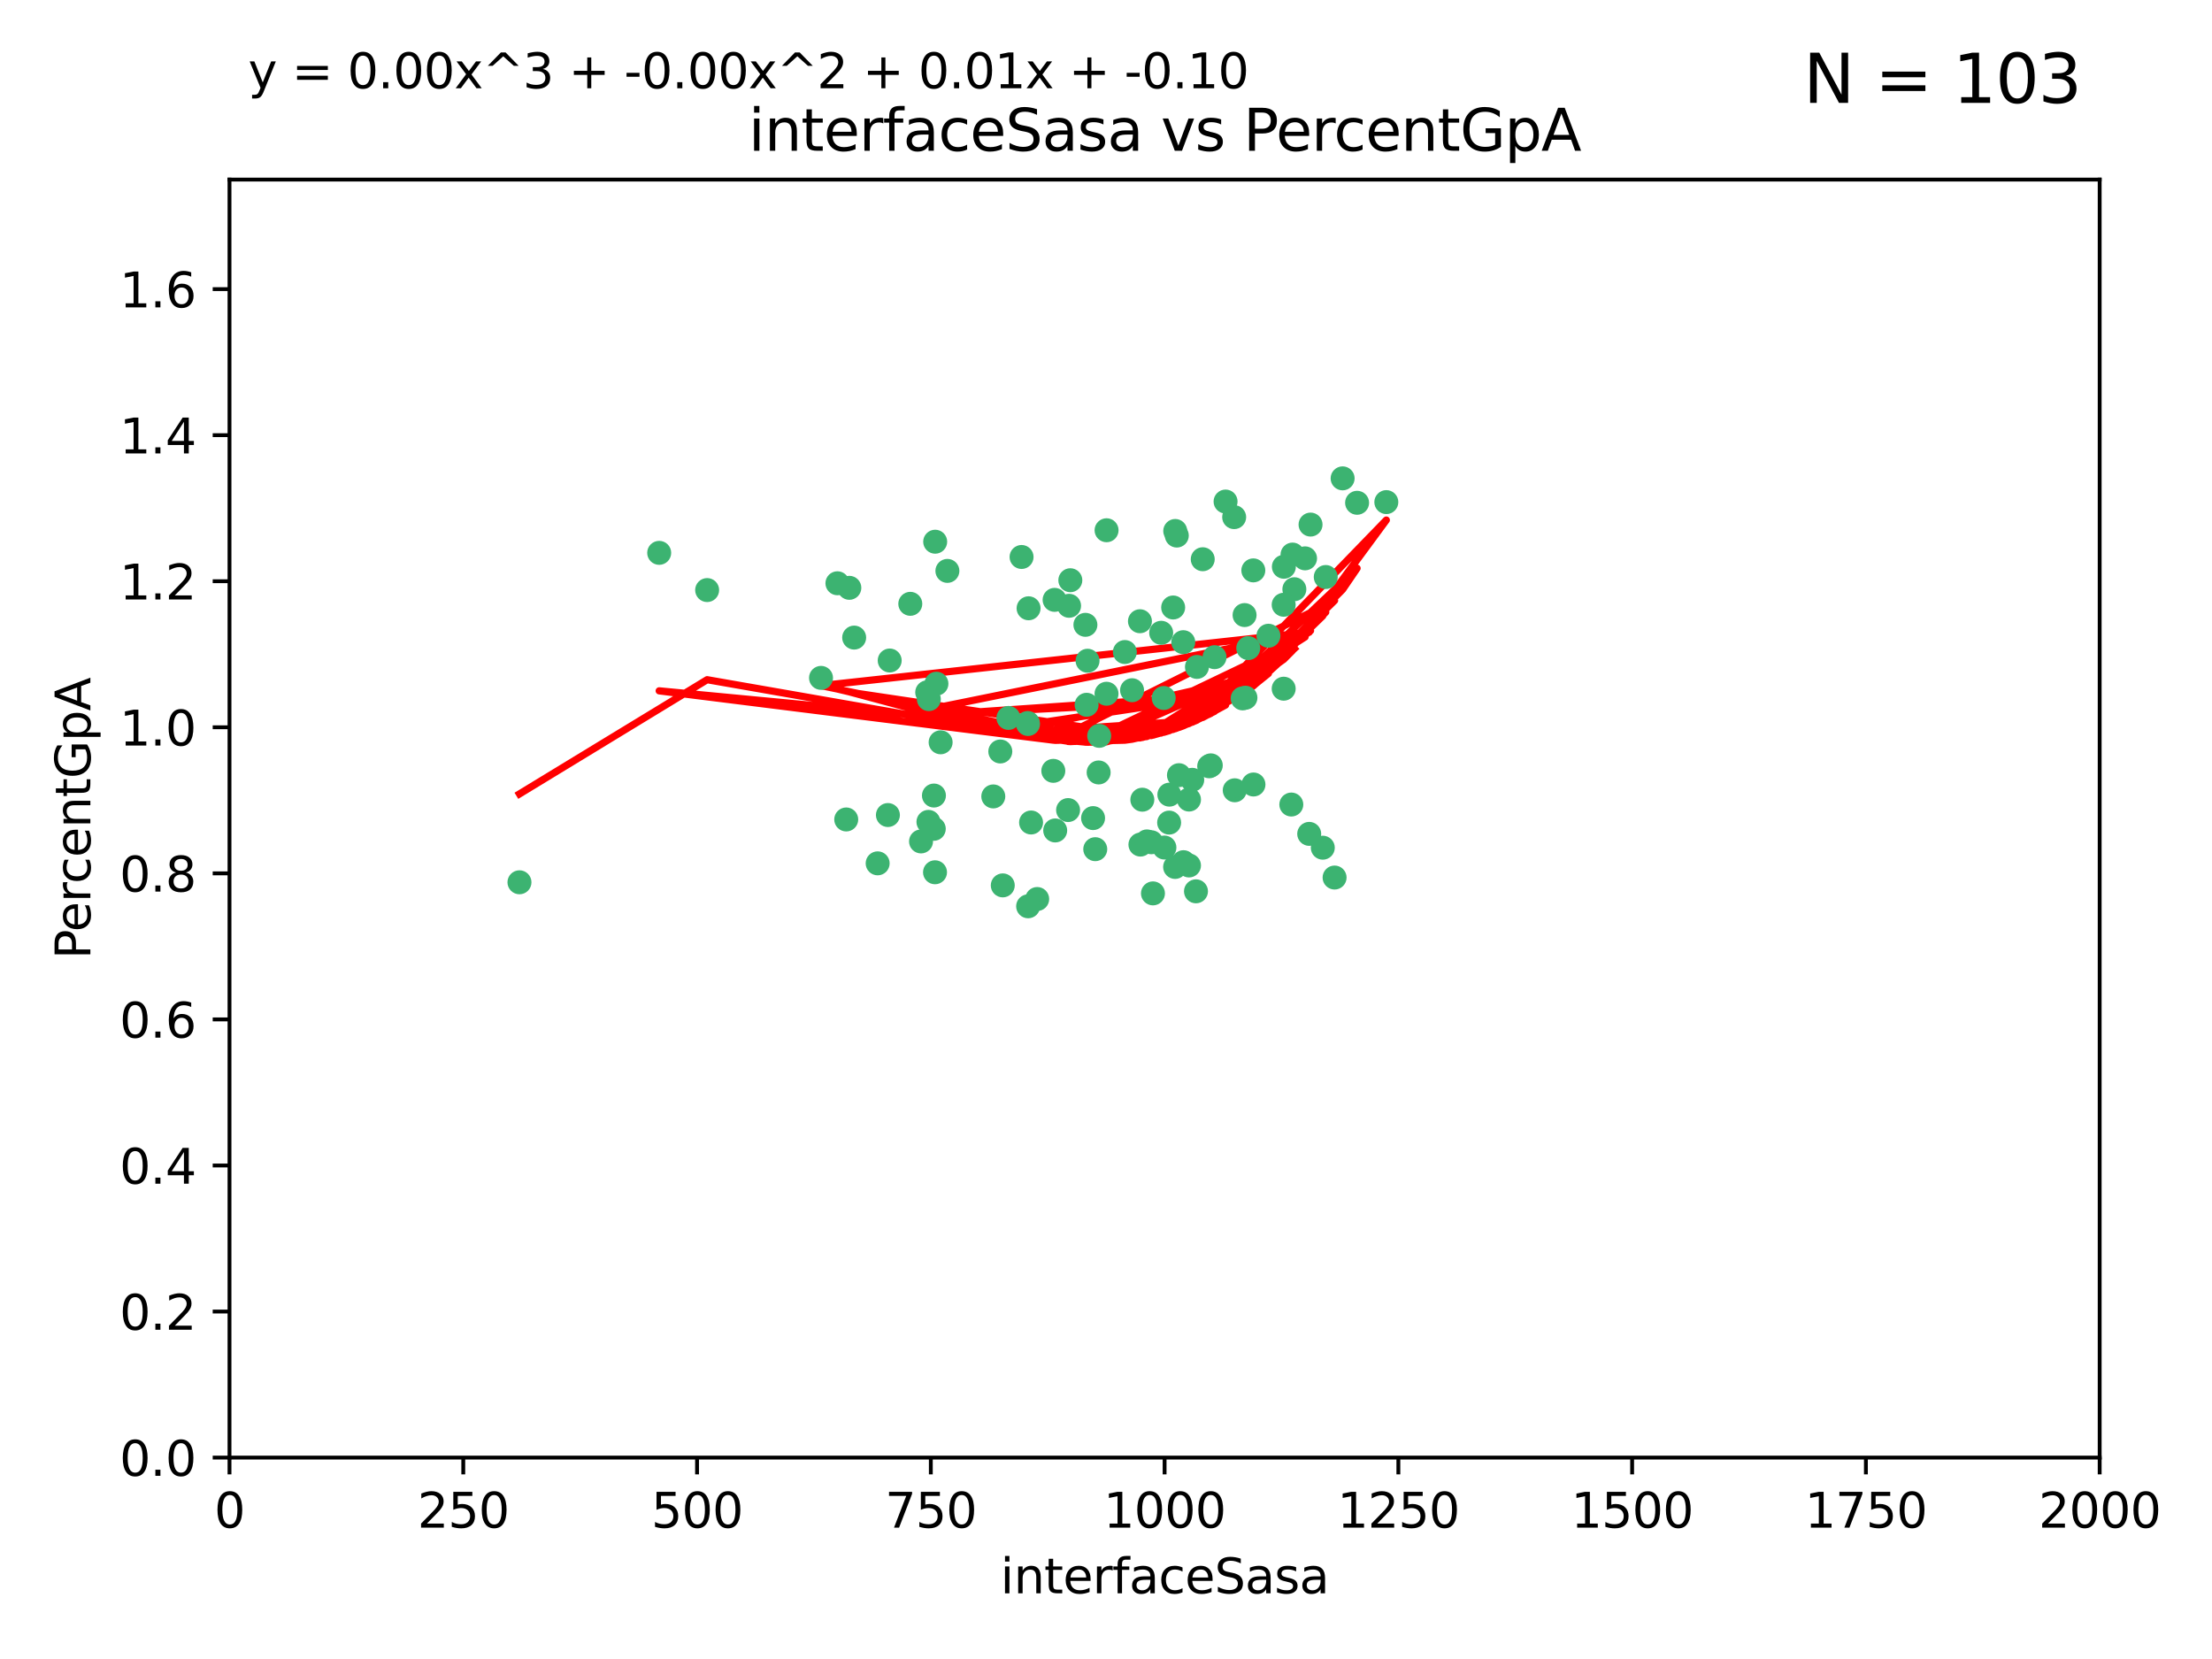 <?xml version="1.0" encoding="utf-8" standalone="no"?>
<!DOCTYPE svg PUBLIC "-//W3C//DTD SVG 1.1//EN"
  "http://www.w3.org/Graphics/SVG/1.1/DTD/svg11.dtd">
<svg xmlns:xlink="http://www.w3.org/1999/xlink" width="460.8pt" height="345.6pt" viewBox="0 0 460.8 345.6" xmlns="http://www.w3.org/2000/svg" version="1.1">
 <defs>
  <style type="text/css">*{stroke-linejoin: round; stroke-linecap: butt}</style>
 </defs>
 <g id="figure_1">
  <g id="patch_1">
   <path d="M 0 345.6 
L 460.8 345.6 
L 460.8 0 
L 0 0 
z
" style="fill: #ffffff"/>
  </g>
  <g id="axes_1">
   <g id="patch_2">
    <path d="M 47.81 303.64 
L 437.4 303.64 
L 437.4 37.411 
L 47.81 37.411 
z
" style="fill: #ffffff"/>
   </g>
   <g id="PathCollection_1">
    <defs>
     <path id="md645e8546e" d="M 0 1.118 
C 0.297 1.118 0.581 1 0.791 0.791 
C 1 0.581 1.118 0.297 1.118 0 
C 1.118 -0.297 1 -0.581 0.791 -0.791 
C 0.581 -1 0.297 -1.118 0 -1.118 
C -0.297 -1.118 -0.581 -1 -0.791 -0.791 
C -1 -0.581 -1.118 -0.297 -1.118 0 
C -1.118 0.297 -1 0.581 -0.791 0.791 
C -0.581 1 -0.297 1.118 0 1.118 
z
" style="stroke: #3cb371"/>
    </defs>
    <g clip-path="url(#p9e4b8a7871)">
     <use xlink:href="#md645e8546e" x="269.639" y="122.746" style="fill: #3cb371; stroke: #3cb371"/>
     <use xlink:href="#md645e8546e" x="261.12" y="163.425" style="fill: #3cb371; stroke: #3cb371"/>
     <use xlink:href="#md645e8546e" x="257.1" y="107.729" style="fill: #3cb371; stroke: #3cb371"/>
     <use xlink:href="#md645e8546e" x="279.692" y="99.65" style="fill: #3cb371; stroke: #3cb371"/>
     <use xlink:href="#md645e8546e" x="282.707" y="104.74" style="fill: #3cb371; stroke: #3cb371"/>
     <use xlink:href="#md645e8546e" x="249.345" y="138.932" style="fill: #3cb371; stroke: #3cb371"/>
     <use xlink:href="#md645e8546e" x="273.011" y="109.279" style="fill: #3cb371; stroke: #3cb371"/>
     <use xlink:href="#md645e8546e" x="237.967" y="166.592" style="fill: #3cb371; stroke: #3cb371"/>
     <use xlink:href="#md645e8546e" x="247.689" y="180.293" style="fill: #3cb371; stroke: #3cb371"/>
     <use xlink:href="#md645e8546e" x="288.797" y="104.597" style="fill: #3cb371; stroke: #3cb371"/>
     <use xlink:href="#md645e8546e" x="267.416" y="143.468" style="fill: #3cb371; stroke: #3cb371"/>
     <use xlink:href="#md645e8546e" x="267.453" y="118.066" style="fill: #3cb371; stroke: #3cb371"/>
     <use xlink:href="#md645e8546e" x="250.553" y="116.498" style="fill: #3cb371; stroke: #3cb371"/>
     <use xlink:href="#md645e8546e" x="255.31" y="104.481" style="fill: #3cb371; stroke: #3cb371"/>
     <use xlink:href="#md645e8546e" x="244.822" y="110.612" style="fill: #3cb371; stroke: #3cb371"/>
     <use xlink:href="#md645e8546e" x="228.161" y="176.899" style="fill: #3cb371; stroke: #3cb371"/>
     <use xlink:href="#md645e8546e" x="267.412" y="125.981" style="fill: #3cb371; stroke: #3cb371"/>
     <use xlink:href="#md645e8546e" x="269.257" y="115.528" style="fill: #3cb371; stroke: #3cb371"/>
     <use xlink:href="#md645e8546e" x="245.597" y="161.483" style="fill: #3cb371; stroke: #3cb371"/>
     <use xlink:href="#md645e8546e" x="246.497" y="133.778" style="fill: #3cb371; stroke: #3cb371"/>
     <use xlink:href="#md645e8546e" x="252.23" y="159.437" style="fill: #3cb371; stroke: #3cb371"/>
     <use xlink:href="#md645e8546e" x="237.472" y="129.414" style="fill: #3cb371; stroke: #3cb371"/>
     <use xlink:href="#md645e8546e" x="243.552" y="171.362" style="fill: #3cb371; stroke: #3cb371"/>
     <use xlink:href="#md645e8546e" x="235.828" y="143.785" style="fill: #3cb371; stroke: #3cb371"/>
     <use xlink:href="#md645e8546e" x="234.33" y="135.829" style="fill: #3cb371; stroke: #3cb371"/>
     <use xlink:href="#md645e8546e" x="222.709" y="126.199" style="fill: #3cb371; stroke: #3cb371"/>
     <use xlink:href="#md645e8546e" x="246.538" y="179.608" style="fill: #3cb371; stroke: #3cb371"/>
     <use xlink:href="#md645e8546e" x="259.268" y="128.13" style="fill: #3cb371; stroke: #3cb371"/>
     <use xlink:href="#md645e8546e" x="242.424" y="145.405" style="fill: #3cb371; stroke: #3cb371"/>
     <use xlink:href="#md645e8546e" x="260.033" y="135.01" style="fill: #3cb371; stroke: #3cb371"/>
     <use xlink:href="#md645e8546e" x="264.239" y="132.436" style="fill: #3cb371; stroke: #3cb371"/>
     <use xlink:href="#md645e8546e" x="210.078" y="149.556" style="fill: #3cb371; stroke: #3cb371"/>
     <use xlink:href="#md645e8546e" x="249.144" y="185.679" style="fill: #3cb371; stroke: #3cb371"/>
     <use xlink:href="#md645e8546e" x="244.796" y="180.6" style="fill: #3cb371; stroke: #3cb371"/>
     <use xlink:href="#md645e8546e" x="214.272" y="126.716" style="fill: #3cb371; stroke: #3cb371"/>
     <use xlink:href="#md645e8546e" x="244.391" y="126.55" style="fill: #3cb371; stroke: #3cb371"/>
     <use xlink:href="#md645e8546e" x="226.11" y="130.162" style="fill: #3cb371; stroke: #3cb371"/>
     <use xlink:href="#md645e8546e" x="271.865" y="116.315" style="fill: #3cb371; stroke: #3cb371"/>
     <use xlink:href="#md645e8546e" x="239.835" y="175.456" style="fill: #3cb371; stroke: #3cb371"/>
     <use xlink:href="#md645e8546e" x="269.004" y="167.599" style="fill: #3cb371; stroke: #3cb371"/>
     <use xlink:href="#md645e8546e" x="245.149" y="111.568" style="fill: #3cb371; stroke: #3cb371"/>
     <use xlink:href="#md645e8546e" x="240.182" y="186.109" style="fill: #3cb371; stroke: #3cb371"/>
     <use xlink:href="#md645e8546e" x="251.897" y="159.632" style="fill: #3cb371; stroke: #3cb371"/>
     <use xlink:href="#md645e8546e" x="276.178" y="120.202" style="fill: #3cb371; stroke: #3cb371"/>
     <use xlink:href="#md645e8546e" x="261.089" y="118.821" style="fill: #3cb371; stroke: #3cb371"/>
     <use xlink:href="#md645e8546e" x="243.6" y="165.538" style="fill: #3cb371; stroke: #3cb371"/>
     <use xlink:href="#md645e8546e" x="242.568" y="176.558" style="fill: #3cb371; stroke: #3cb371"/>
     <use xlink:href="#md645e8546e" x="275.562" y="176.591" style="fill: #3cb371; stroke: #3cb371"/>
     <use xlink:href="#md645e8546e" x="258.868" y="145.489" style="fill: #3cb371; stroke: #3cb371"/>
     <use xlink:href="#md645e8546e" x="194.781" y="181.71" style="fill: #3cb371; stroke: #3cb371"/>
     <use xlink:href="#md645e8546e" x="230.508" y="144.518" style="fill: #3cb371; stroke: #3cb371"/>
     <use xlink:href="#md645e8546e" x="253.011" y="136.9" style="fill: #3cb371; stroke: #3cb371"/>
     <use xlink:href="#md645e8546e" x="248.365" y="162.45" style="fill: #3cb371; stroke: #3cb371"/>
     <use xlink:href="#md645e8546e" x="222.502" y="168.751" style="fill: #3cb371; stroke: #3cb371"/>
     <use xlink:href="#md645e8546e" x="241.894" y="131.819" style="fill: #3cb371; stroke: #3cb371"/>
     <use xlink:href="#md645e8546e" x="214.155" y="150.825" style="fill: #3cb371; stroke: #3cb371"/>
     <use xlink:href="#md645e8546e" x="230.518" y="110.46" style="fill: #3cb371; stroke: #3cb371"/>
     <use xlink:href="#md645e8546e" x="226.56" y="137.643" style="fill: #3cb371; stroke: #3cb371"/>
     <use xlink:href="#md645e8546e" x="247.691" y="166.563" style="fill: #3cb371; stroke: #3cb371"/>
     <use xlink:href="#md645e8546e" x="259.447" y="145.346" style="fill: #3cb371; stroke: #3cb371"/>
     <use xlink:href="#md645e8546e" x="206.921" y="165.91" style="fill: #3cb371; stroke: #3cb371"/>
     <use xlink:href="#md645e8546e" x="222.968" y="120.872" style="fill: #3cb371; stroke: #3cb371"/>
     <use xlink:href="#md645e8546e" x="237.571" y="175.941" style="fill: #3cb371; stroke: #3cb371"/>
     <use xlink:href="#md645e8546e" x="219.816" y="172.999" style="fill: #3cb371; stroke: #3cb371"/>
     <use xlink:href="#md645e8546e" x="184.969" y="169.787" style="fill: #3cb371; stroke: #3cb371"/>
     <use xlink:href="#md645e8546e" x="216.066" y="187.28" style="fill: #3cb371; stroke: #3cb371"/>
     <use xlink:href="#md645e8546e" x="214.095" y="150.61" style="fill: #3cb371; stroke: #3cb371"/>
     <use xlink:href="#md645e8546e" x="228.983" y="153.289" style="fill: #3cb371; stroke: #3cb371"/>
     <use xlink:href="#md645e8546e" x="212.811" y="116.028" style="fill: #3cb371; stroke: #3cb371"/>
     <use xlink:href="#md645e8546e" x="228.868" y="160.916" style="fill: #3cb371; stroke: #3cb371"/>
     <use xlink:href="#md645e8546e" x="238.923" y="175.282" style="fill: #3cb371; stroke: #3cb371"/>
     <use xlink:href="#md645e8546e" x="177.939" y="132.821" style="fill: #3cb371; stroke: #3cb371"/>
     <use xlink:href="#md645e8546e" x="194.555" y="165.726" style="fill: #3cb371; stroke: #3cb371"/>
     <use xlink:href="#md645e8546e" x="193.495" y="145.637" style="fill: #3cb371; stroke: #3cb371"/>
     <use xlink:href="#md645e8546e" x="214.79" y="171.339" style="fill: #3cb371; stroke: #3cb371"/>
     <use xlink:href="#md645e8546e" x="195.95" y="154.635" style="fill: #3cb371; stroke: #3cb371"/>
     <use xlink:href="#md645e8546e" x="185.339" y="137.596" style="fill: #3cb371; stroke: #3cb371"/>
     <use xlink:href="#md645e8546e" x="195.075" y="142.428" style="fill: #3cb371; stroke: #3cb371"/>
     <use xlink:href="#md645e8546e" x="182.832" y="179.85" style="fill: #3cb371; stroke: #3cb371"/>
     <use xlink:href="#md645e8546e" x="193.154" y="144.219" style="fill: #3cb371; stroke: #3cb371"/>
     <use xlink:href="#md645e8546e" x="189.631" y="125.788" style="fill: #3cb371; stroke: #3cb371"/>
     <use xlink:href="#md645e8546e" x="176.932" y="122.454" style="fill: #3cb371; stroke: #3cb371"/>
     <use xlink:href="#md645e8546e" x="208.381" y="156.546" style="fill: #3cb371; stroke: #3cb371"/>
     <use xlink:href="#md645e8546e" x="191.867" y="175.285" style="fill: #3cb371; stroke: #3cb371"/>
     <use xlink:href="#md645e8546e" x="272.732" y="173.711" style="fill: #3cb371; stroke: #3cb371"/>
     <use xlink:href="#md645e8546e" x="171.033" y="141.214" style="fill: #3cb371; stroke: #3cb371"/>
     <use xlink:href="#md645e8546e" x="174.452" y="121.505" style="fill: #3cb371; stroke: #3cb371"/>
     <use xlink:href="#md645e8546e" x="219.691" y="124.962" style="fill: #3cb371; stroke: #3cb371"/>
     <use xlink:href="#md645e8546e" x="278.019" y="182.808" style="fill: #3cb371; stroke: #3cb371"/>
     <use xlink:href="#md645e8546e" x="257.217" y="164.629" style="fill: #3cb371; stroke: #3cb371"/>
     <use xlink:href="#md645e8546e" x="194.524" y="172.657" style="fill: #3cb371; stroke: #3cb371"/>
     <use xlink:href="#md645e8546e" x="227.707" y="170.424" style="fill: #3cb371; stroke: #3cb371"/>
     <use xlink:href="#md645e8546e" x="176.285" y="170.709" style="fill: #3cb371; stroke: #3cb371"/>
     <use xlink:href="#md645e8546e" x="194.816" y="112.848" style="fill: #3cb371; stroke: #3cb371"/>
     <use xlink:href="#md645e8546e" x="208.896" y="184.441" style="fill: #3cb371; stroke: #3cb371"/>
     <use xlink:href="#md645e8546e" x="226.359" y="146.818" style="fill: #3cb371; stroke: #3cb371"/>
     <use xlink:href="#md645e8546e" x="214.179" y="188.798" style="fill: #3cb371; stroke: #3cb371"/>
     <use xlink:href="#md645e8546e" x="193.41" y="171.213" style="fill: #3cb371; stroke: #3cb371"/>
     <use xlink:href="#md645e8546e" x="197.36" y="118.928" style="fill: #3cb371; stroke: #3cb371"/>
     <use xlink:href="#md645e8546e" x="137.322" y="115.169" style="fill: #3cb371; stroke: #3cb371"/>
     <use xlink:href="#md645e8546e" x="219.424" y="160.581" style="fill: #3cb371; stroke: #3cb371"/>
     <use xlink:href="#md645e8546e" x="147.311" y="122.922" style="fill: #3cb371; stroke: #3cb371"/>
     <use xlink:href="#md645e8546e" x="108.214" y="183.797" style="fill: #3cb371; stroke: #3cb371"/>
    </g>
   </g>
   <g id="matplotlib.axis_1">
    <g id="xtick_1">
     <g id="line2d_1">
      <defs>
       <path id="m643a4f3926" d="M 0 0 
L 0 3.5 
" style="stroke: #000000; stroke-width: 0.8"/>
      </defs>
      <g>
       <use xlink:href="#m643a4f3926" x="47.81" y="303.64" style="stroke: #000000; stroke-width: 0.8"/>
      </g>
     </g>
     <g id="text_1">
      <!-- 0 -->
      <g transform="translate(44.629 318.238)scale(0.1 -0.1)">
       <defs>
        <path id="DejaVuSans-30" d="M 2034 4250 
Q 1547 4250 1301 3770 
Q 1056 3291 1056 2328 
Q 1056 1369 1301 889 
Q 1547 409 2034 409 
Q 2525 409 2770 889 
Q 3016 1369 3016 2328 
Q 3016 3291 2770 3770 
Q 2525 4250 2034 4250 
z
M 2034 4750 
Q 2819 4750 3233 4129 
Q 3647 3509 3647 2328 
Q 3647 1150 3233 529 
Q 2819 -91 2034 -91 
Q 1250 -91 836 529 
Q 422 1150 422 2328 
Q 422 3509 836 4129 
Q 1250 4750 2034 4750 
z
" transform="scale(0.016)"/>
       </defs>
       <use xlink:href="#DejaVuSans-30"/>
      </g>
     </g>
    </g>
    <g id="xtick_2">
     <g id="line2d_2">
      <g>
       <use xlink:href="#m643a4f3926" x="96.509" y="303.64" style="stroke: #000000; stroke-width: 0.8"/>
      </g>
     </g>
     <g id="text_2">
      <!-- 250 -->
      <g transform="translate(86.965 318.238)scale(0.1 -0.1)">
       <defs>
        <path id="DejaVuSans-32" d="M 1228 531 
L 3431 531 
L 3431 0 
L 469 0 
L 469 531 
Q 828 903 1448 1529 
Q 2069 2156 2228 2338 
Q 2531 2678 2651 2914 
Q 2772 3150 2772 3378 
Q 2772 3750 2511 3984 
Q 2250 4219 1831 4219 
Q 1534 4219 1204 4116 
Q 875 4013 500 3803 
L 500 4441 
Q 881 4594 1212 4672 
Q 1544 4750 1819 4750 
Q 2544 4750 2975 4387 
Q 3406 4025 3406 3419 
Q 3406 3131 3298 2873 
Q 3191 2616 2906 2266 
Q 2828 2175 2409 1742 
Q 1991 1309 1228 531 
z
" transform="scale(0.016)"/>
        <path id="DejaVuSans-35" d="M 691 4666 
L 3169 4666 
L 3169 4134 
L 1269 4134 
L 1269 2991 
Q 1406 3038 1543 3061 
Q 1681 3084 1819 3084 
Q 2600 3084 3056 2656 
Q 3513 2228 3513 1497 
Q 3513 744 3044 326 
Q 2575 -91 1722 -91 
Q 1428 -91 1123 -41 
Q 819 9 494 109 
L 494 744 
Q 775 591 1075 516 
Q 1375 441 1709 441 
Q 2250 441 2565 725 
Q 2881 1009 2881 1497 
Q 2881 1984 2565 2268 
Q 2250 2553 1709 2553 
Q 1456 2553 1204 2497 
Q 953 2441 691 2322 
L 691 4666 
z
" transform="scale(0.016)"/>
       </defs>
       <use xlink:href="#DejaVuSans-32"/>
       <use xlink:href="#DejaVuSans-35" x="63.623"/>
       <use xlink:href="#DejaVuSans-30" x="127.246"/>
      </g>
     </g>
    </g>
    <g id="xtick_3">
     <g id="line2d_3">
      <g>
       <use xlink:href="#m643a4f3926" x="145.208" y="303.64" style="stroke: #000000; stroke-width: 0.8"/>
      </g>
     </g>
     <g id="text_3">
      <!-- 500 -->
      <g transform="translate(135.664 318.238)scale(0.1 -0.1)">
       <use xlink:href="#DejaVuSans-35"/>
       <use xlink:href="#DejaVuSans-30" x="63.623"/>
       <use xlink:href="#DejaVuSans-30" x="127.246"/>
      </g>
     </g>
    </g>
    <g id="xtick_4">
     <g id="line2d_4">
      <g>
       <use xlink:href="#m643a4f3926" x="193.906" y="303.64" style="stroke: #000000; stroke-width: 0.8"/>
      </g>
     </g>
     <g id="text_4">
      <!-- 750 -->
      <g transform="translate(184.363 318.238)scale(0.1 -0.1)">
       <defs>
        <path id="DejaVuSans-37" d="M 525 4666 
L 3525 4666 
L 3525 4397 
L 1831 0 
L 1172 0 
L 2766 4134 
L 525 4134 
L 525 4666 
z
" transform="scale(0.016)"/>
       </defs>
       <use xlink:href="#DejaVuSans-37"/>
       <use xlink:href="#DejaVuSans-35" x="63.623"/>
       <use xlink:href="#DejaVuSans-30" x="127.246"/>
      </g>
     </g>
    </g>
    <g id="xtick_5">
     <g id="line2d_5">
      <g>
       <use xlink:href="#m643a4f3926" x="242.605" y="303.64" style="stroke: #000000; stroke-width: 0.8"/>
      </g>
     </g>
     <g id="text_5">
      <!-- 1000 -->
      <g transform="translate(229.88 318.238)scale(0.1 -0.1)">
       <defs>
        <path id="DejaVuSans-31" d="M 794 531 
L 1825 531 
L 1825 4091 
L 703 3866 
L 703 4441 
L 1819 4666 
L 2450 4666 
L 2450 531 
L 3481 531 
L 3481 0 
L 794 0 
L 794 531 
z
" transform="scale(0.016)"/>
       </defs>
       <use xlink:href="#DejaVuSans-31"/>
       <use xlink:href="#DejaVuSans-30" x="63.623"/>
       <use xlink:href="#DejaVuSans-30" x="127.246"/>
       <use xlink:href="#DejaVuSans-30" x="190.869"/>
      </g>
     </g>
    </g>
    <g id="xtick_6">
     <g id="line2d_6">
      <g>
       <use xlink:href="#m643a4f3926" x="291.304" y="303.64" style="stroke: #000000; stroke-width: 0.8"/>
      </g>
     </g>
     <g id="text_6">
      <!-- 1250 -->
      <g transform="translate(278.579 318.238)scale(0.1 -0.1)">
       <use xlink:href="#DejaVuSans-31"/>
       <use xlink:href="#DejaVuSans-32" x="63.623"/>
       <use xlink:href="#DejaVuSans-35" x="127.246"/>
       <use xlink:href="#DejaVuSans-30" x="190.869"/>
      </g>
     </g>
    </g>
    <g id="xtick_7">
     <g id="line2d_7">
      <g>
       <use xlink:href="#m643a4f3926" x="340.002" y="303.64" style="stroke: #000000; stroke-width: 0.8"/>
      </g>
     </g>
     <g id="text_7">
      <!-- 1500 -->
      <g transform="translate(327.277 318.238)scale(0.1 -0.1)">
       <use xlink:href="#DejaVuSans-31"/>
       <use xlink:href="#DejaVuSans-35" x="63.623"/>
       <use xlink:href="#DejaVuSans-30" x="127.246"/>
       <use xlink:href="#DejaVuSans-30" x="190.869"/>
      </g>
     </g>
    </g>
    <g id="xtick_8">
     <g id="line2d_8">
      <g>
       <use xlink:href="#m643a4f3926" x="388.701" y="303.64" style="stroke: #000000; stroke-width: 0.8"/>
      </g>
     </g>
     <g id="text_8">
      <!-- 1750 -->
      <g transform="translate(375.976 318.238)scale(0.1 -0.1)">
       <use xlink:href="#DejaVuSans-31"/>
       <use xlink:href="#DejaVuSans-37" x="63.623"/>
       <use xlink:href="#DejaVuSans-35" x="127.246"/>
       <use xlink:href="#DejaVuSans-30" x="190.869"/>
      </g>
     </g>
    </g>
    <g id="xtick_9">
     <g id="line2d_9">
      <g>
       <use xlink:href="#m643a4f3926" x="437.4" y="303.64" style="stroke: #000000; stroke-width: 0.8"/>
      </g>
     </g>
     <g id="text_9">
      <!-- 2000 -->
      <g transform="translate(424.675 318.238)scale(0.1 -0.1)">
       <use xlink:href="#DejaVuSans-32"/>
       <use xlink:href="#DejaVuSans-30" x="63.623"/>
       <use xlink:href="#DejaVuSans-30" x="127.246"/>
       <use xlink:href="#DejaVuSans-30" x="190.869"/>
      </g>
     </g>
    </g>
    <g id="text_10">
     <!-- interfaceSasa -->
     <g transform="translate(208.398 331.917)scale(0.1 -0.1)">
      <defs>
       <path id="DejaVuSans-69" d="M 603 3500 
L 1178 3500 
L 1178 0 
L 603 0 
L 603 3500 
z
M 603 4863 
L 1178 4863 
L 1178 4134 
L 603 4134 
L 603 4863 
z
" transform="scale(0.016)"/>
       <path id="DejaVuSans-6e" d="M 3513 2113 
L 3513 0 
L 2938 0 
L 2938 2094 
Q 2938 2591 2744 2837 
Q 2550 3084 2163 3084 
Q 1697 3084 1428 2787 
Q 1159 2491 1159 1978 
L 1159 0 
L 581 0 
L 581 3500 
L 1159 3500 
L 1159 2956 
Q 1366 3272 1645 3428 
Q 1925 3584 2291 3584 
Q 2894 3584 3203 3211 
Q 3513 2838 3513 2113 
z
" transform="scale(0.016)"/>
       <path id="DejaVuSans-74" d="M 1172 4494 
L 1172 3500 
L 2356 3500 
L 2356 3053 
L 1172 3053 
L 1172 1153 
Q 1172 725 1289 603 
Q 1406 481 1766 481 
L 2356 481 
L 2356 0 
L 1766 0 
Q 1100 0 847 248 
Q 594 497 594 1153 
L 594 3053 
L 172 3053 
L 172 3500 
L 594 3500 
L 594 4494 
L 1172 4494 
z
" transform="scale(0.016)"/>
       <path id="DejaVuSans-65" d="M 3597 1894 
L 3597 1613 
L 953 1613 
Q 991 1019 1311 708 
Q 1631 397 2203 397 
Q 2534 397 2845 478 
Q 3156 559 3463 722 
L 3463 178 
Q 3153 47 2828 -22 
Q 2503 -91 2169 -91 
Q 1331 -91 842 396 
Q 353 884 353 1716 
Q 353 2575 817 3079 
Q 1281 3584 2069 3584 
Q 2775 3584 3186 3129 
Q 3597 2675 3597 1894 
z
M 3022 2063 
Q 3016 2534 2758 2815 
Q 2500 3097 2075 3097 
Q 1594 3097 1305 2825 
Q 1016 2553 972 2059 
L 3022 2063 
z
" transform="scale(0.016)"/>
       <path id="DejaVuSans-72" d="M 2631 2963 
Q 2534 3019 2420 3045 
Q 2306 3072 2169 3072 
Q 1681 3072 1420 2755 
Q 1159 2438 1159 1844 
L 1159 0 
L 581 0 
L 581 3500 
L 1159 3500 
L 1159 2956 
Q 1341 3275 1631 3429 
Q 1922 3584 2338 3584 
Q 2397 3584 2469 3576 
Q 2541 3569 2628 3553 
L 2631 2963 
z
" transform="scale(0.016)"/>
       <path id="DejaVuSans-66" d="M 2375 4863 
L 2375 4384 
L 1825 4384 
Q 1516 4384 1395 4259 
Q 1275 4134 1275 3809 
L 1275 3500 
L 2222 3500 
L 2222 3053 
L 1275 3053 
L 1275 0 
L 697 0 
L 697 3053 
L 147 3053 
L 147 3500 
L 697 3500 
L 697 3744 
Q 697 4328 969 4595 
Q 1241 4863 1831 4863 
L 2375 4863 
z
" transform="scale(0.016)"/>
       <path id="DejaVuSans-61" d="M 2194 1759 
Q 1497 1759 1228 1600 
Q 959 1441 959 1056 
Q 959 750 1161 570 
Q 1363 391 1709 391 
Q 2188 391 2477 730 
Q 2766 1069 2766 1631 
L 2766 1759 
L 2194 1759 
z
M 3341 1997 
L 3341 0 
L 2766 0 
L 2766 531 
Q 2569 213 2275 61 
Q 1981 -91 1556 -91 
Q 1019 -91 701 211 
Q 384 513 384 1019 
Q 384 1609 779 1909 
Q 1175 2209 1959 2209 
L 2766 2209 
L 2766 2266 
Q 2766 2663 2505 2880 
Q 2244 3097 1772 3097 
Q 1472 3097 1187 3025 
Q 903 2953 641 2809 
L 641 3341 
Q 956 3463 1253 3523 
Q 1550 3584 1831 3584 
Q 2591 3584 2966 3190 
Q 3341 2797 3341 1997 
z
" transform="scale(0.016)"/>
       <path id="DejaVuSans-63" d="M 3122 3366 
L 3122 2828 
Q 2878 2963 2633 3030 
Q 2388 3097 2138 3097 
Q 1578 3097 1268 2742 
Q 959 2388 959 1747 
Q 959 1106 1268 751 
Q 1578 397 2138 397 
Q 2388 397 2633 464 
Q 2878 531 3122 666 
L 3122 134 
Q 2881 22 2623 -34 
Q 2366 -91 2075 -91 
Q 1284 -91 818 406 
Q 353 903 353 1747 
Q 353 2603 823 3093 
Q 1294 3584 2113 3584 
Q 2378 3584 2631 3529 
Q 2884 3475 3122 3366 
z
" transform="scale(0.016)"/>
       <path id="DejaVuSans-53" d="M 3425 4513 
L 3425 3897 
Q 3066 4069 2747 4153 
Q 2428 4238 2131 4238 
Q 1616 4238 1336 4038 
Q 1056 3838 1056 3469 
Q 1056 3159 1242 3001 
Q 1428 2844 1947 2747 
L 2328 2669 
Q 3034 2534 3370 2195 
Q 3706 1856 3706 1288 
Q 3706 609 3251 259 
Q 2797 -91 1919 -91 
Q 1588 -91 1214 -16 
Q 841 59 441 206 
L 441 856 
Q 825 641 1194 531 
Q 1563 422 1919 422 
Q 2459 422 2753 634 
Q 3047 847 3047 1241 
Q 3047 1584 2836 1778 
Q 2625 1972 2144 2069 
L 1759 2144 
Q 1053 2284 737 2584 
Q 422 2884 422 3419 
Q 422 4038 858 4394 
Q 1294 4750 2059 4750 
Q 2388 4750 2728 4690 
Q 3069 4631 3425 4513 
z
" transform="scale(0.016)"/>
       <path id="DejaVuSans-73" d="M 2834 3397 
L 2834 2853 
Q 2591 2978 2328 3040 
Q 2066 3103 1784 3103 
Q 1356 3103 1142 2972 
Q 928 2841 928 2578 
Q 928 2378 1081 2264 
Q 1234 2150 1697 2047 
L 1894 2003 
Q 2506 1872 2764 1633 
Q 3022 1394 3022 966 
Q 3022 478 2636 193 
Q 2250 -91 1575 -91 
Q 1294 -91 989 -36 
Q 684 19 347 128 
L 347 722 
Q 666 556 975 473 
Q 1284 391 1588 391 
Q 1994 391 2212 530 
Q 2431 669 2431 922 
Q 2431 1156 2273 1281 
Q 2116 1406 1581 1522 
L 1381 1569 
Q 847 1681 609 1914 
Q 372 2147 372 2553 
Q 372 3047 722 3315 
Q 1072 3584 1716 3584 
Q 2034 3584 2315 3537 
Q 2597 3491 2834 3397 
z
" transform="scale(0.016)"/>
      </defs>
      <use xlink:href="#DejaVuSans-69"/>
      <use xlink:href="#DejaVuSans-6e" x="27.783"/>
      <use xlink:href="#DejaVuSans-74" x="91.162"/>
      <use xlink:href="#DejaVuSans-65" x="130.371"/>
      <use xlink:href="#DejaVuSans-72" x="191.895"/>
      <use xlink:href="#DejaVuSans-66" x="233.008"/>
      <use xlink:href="#DejaVuSans-61" x="268.213"/>
      <use xlink:href="#DejaVuSans-63" x="329.492"/>
      <use xlink:href="#DejaVuSans-65" x="384.473"/>
      <use xlink:href="#DejaVuSans-53" x="445.996"/>
      <use xlink:href="#DejaVuSans-61" x="509.473"/>
      <use xlink:href="#DejaVuSans-73" x="570.752"/>
      <use xlink:href="#DejaVuSans-61" x="622.852"/>
     </g>
    </g>
   </g>
   <g id="matplotlib.axis_2">
    <g id="ytick_1">
     <g id="line2d_10">
      <defs>
       <path id="mf0fd0e2dd0" d="M 0 0 
L -3.5 0 
" style="stroke: #000000; stroke-width: 0.8"/>
      </defs>
      <g>
       <use xlink:href="#mf0fd0e2dd0" x="47.81" y="303.64" style="stroke: #000000; stroke-width: 0.8"/>
      </g>
     </g>
     <g id="text_11">
      <!-- 0.0 -->
      <g transform="translate(24.907 307.439)scale(0.1 -0.1)">
       <defs>
        <path id="DejaVuSans-2e" d="M 684 794 
L 1344 794 
L 1344 0 
L 684 0 
L 684 794 
z
" transform="scale(0.016)"/>
       </defs>
       <use xlink:href="#DejaVuSans-30"/>
       <use xlink:href="#DejaVuSans-2e" x="63.623"/>
       <use xlink:href="#DejaVuSans-30" x="95.41"/>
      </g>
     </g>
    </g>
    <g id="ytick_2">
     <g id="line2d_11">
      <g>
       <use xlink:href="#mf0fd0e2dd0" x="47.81" y="273.214" style="stroke: #000000; stroke-width: 0.8"/>
      </g>
     </g>
     <g id="text_12">
      <!-- 0.2 -->
      <g transform="translate(24.907 277.013)scale(0.1 -0.1)">
       <use xlink:href="#DejaVuSans-30"/>
       <use xlink:href="#DejaVuSans-2e" x="63.623"/>
       <use xlink:href="#DejaVuSans-32" x="95.41"/>
      </g>
     </g>
    </g>
    <g id="ytick_3">
     <g id="line2d_12">
      <g>
       <use xlink:href="#mf0fd0e2dd0" x="47.81" y="242.788" style="stroke: #000000; stroke-width: 0.8"/>
      </g>
     </g>
     <g id="text_13">
      <!-- 0.4 -->
      <g transform="translate(24.907 246.587)scale(0.1 -0.1)">
       <defs>
        <path id="DejaVuSans-34" d="M 2419 4116 
L 825 1625 
L 2419 1625 
L 2419 4116 
z
M 2253 4666 
L 3047 4666 
L 3047 1625 
L 3713 1625 
L 3713 1100 
L 3047 1100 
L 3047 0 
L 2419 0 
L 2419 1100 
L 313 1100 
L 313 1709 
L 2253 4666 
z
" transform="scale(0.016)"/>
       </defs>
       <use xlink:href="#DejaVuSans-30"/>
       <use xlink:href="#DejaVuSans-2e" x="63.623"/>
       <use xlink:href="#DejaVuSans-34" x="95.41"/>
      </g>
     </g>
    </g>
    <g id="ytick_4">
     <g id="line2d_13">
      <g>
       <use xlink:href="#mf0fd0e2dd0" x="47.81" y="212.362" style="stroke: #000000; stroke-width: 0.8"/>
      </g>
     </g>
     <g id="text_14">
      <!-- 0.6 -->
      <g transform="translate(24.907 216.161)scale(0.1 -0.1)">
       <defs>
        <path id="DejaVuSans-36" d="M 2113 2584 
Q 1688 2584 1439 2293 
Q 1191 2003 1191 1497 
Q 1191 994 1439 701 
Q 1688 409 2113 409 
Q 2538 409 2786 701 
Q 3034 994 3034 1497 
Q 3034 2003 2786 2293 
Q 2538 2584 2113 2584 
z
M 3366 4563 
L 3366 3988 
Q 3128 4100 2886 4159 
Q 2644 4219 2406 4219 
Q 1781 4219 1451 3797 
Q 1122 3375 1075 2522 
Q 1259 2794 1537 2939 
Q 1816 3084 2150 3084 
Q 2853 3084 3261 2657 
Q 3669 2231 3669 1497 
Q 3669 778 3244 343 
Q 2819 -91 2113 -91 
Q 1303 -91 875 529 
Q 447 1150 447 2328 
Q 447 3434 972 4092 
Q 1497 4750 2381 4750 
Q 2619 4750 2861 4703 
Q 3103 4656 3366 4563 
z
" transform="scale(0.016)"/>
       </defs>
       <use xlink:href="#DejaVuSans-30"/>
       <use xlink:href="#DejaVuSans-2e" x="63.623"/>
       <use xlink:href="#DejaVuSans-36" x="95.41"/>
      </g>
     </g>
    </g>
    <g id="ytick_5">
     <g id="line2d_14">
      <g>
       <use xlink:href="#mf0fd0e2dd0" x="47.81" y="181.935" style="stroke: #000000; stroke-width: 0.8"/>
      </g>
     </g>
     <g id="text_15">
      <!-- 0.8 -->
      <g transform="translate(24.907 185.735)scale(0.1 -0.1)">
       <defs>
        <path id="DejaVuSans-38" d="M 2034 2216 
Q 1584 2216 1326 1975 
Q 1069 1734 1069 1313 
Q 1069 891 1326 650 
Q 1584 409 2034 409 
Q 2484 409 2743 651 
Q 3003 894 3003 1313 
Q 3003 1734 2745 1975 
Q 2488 2216 2034 2216 
z
M 1403 2484 
Q 997 2584 770 2862 
Q 544 3141 544 3541 
Q 544 4100 942 4425 
Q 1341 4750 2034 4750 
Q 2731 4750 3128 4425 
Q 3525 4100 3525 3541 
Q 3525 3141 3298 2862 
Q 3072 2584 2669 2484 
Q 3125 2378 3379 2068 
Q 3634 1759 3634 1313 
Q 3634 634 3220 271 
Q 2806 -91 2034 -91 
Q 1263 -91 848 271 
Q 434 634 434 1313 
Q 434 1759 690 2068 
Q 947 2378 1403 2484 
z
M 1172 3481 
Q 1172 3119 1398 2916 
Q 1625 2713 2034 2713 
Q 2441 2713 2670 2916 
Q 2900 3119 2900 3481 
Q 2900 3844 2670 4047 
Q 2441 4250 2034 4250 
Q 1625 4250 1398 4047 
Q 1172 3844 1172 3481 
z
" transform="scale(0.016)"/>
       </defs>
       <use xlink:href="#DejaVuSans-30"/>
       <use xlink:href="#DejaVuSans-2e" x="63.623"/>
       <use xlink:href="#DejaVuSans-38" x="95.41"/>
      </g>
     </g>
    </g>
    <g id="ytick_6">
     <g id="line2d_15">
      <g>
       <use xlink:href="#mf0fd0e2dd0" x="47.81" y="151.509" style="stroke: #000000; stroke-width: 0.8"/>
      </g>
     </g>
     <g id="text_16">
      <!-- 1.0 -->
      <g transform="translate(24.907 155.308)scale(0.1 -0.1)">
       <use xlink:href="#DejaVuSans-31"/>
       <use xlink:href="#DejaVuSans-2e" x="63.623"/>
       <use xlink:href="#DejaVuSans-30" x="95.41"/>
      </g>
     </g>
    </g>
    <g id="ytick_7">
     <g id="line2d_16">
      <g>
       <use xlink:href="#mf0fd0e2dd0" x="47.81" y="121.083" style="stroke: #000000; stroke-width: 0.8"/>
      </g>
     </g>
     <g id="text_17">
      <!-- 1.2 -->
      <g transform="translate(24.907 124.882)scale(0.1 -0.1)">
       <use xlink:href="#DejaVuSans-31"/>
       <use xlink:href="#DejaVuSans-2e" x="63.623"/>
       <use xlink:href="#DejaVuSans-32" x="95.41"/>
      </g>
     </g>
    </g>
    <g id="ytick_8">
     <g id="line2d_17">
      <g>
       <use xlink:href="#mf0fd0e2dd0" x="47.81" y="90.657" style="stroke: #000000; stroke-width: 0.8"/>
      </g>
     </g>
     <g id="text_18">
      <!-- 1.4 -->
      <g transform="translate(24.907 94.456)scale(0.1 -0.1)">
       <use xlink:href="#DejaVuSans-31"/>
       <use xlink:href="#DejaVuSans-2e" x="63.623"/>
       <use xlink:href="#DejaVuSans-34" x="95.41"/>
      </g>
     </g>
    </g>
    <g id="ytick_9">
     <g id="line2d_18">
      <g>
       <use xlink:href="#mf0fd0e2dd0" x="47.81" y="60.231" style="stroke: #000000; stroke-width: 0.8"/>
      </g>
     </g>
     <g id="text_19">
      <!-- 1.6 -->
      <g transform="translate(24.907 64.03)scale(0.1 -0.1)">
       <use xlink:href="#DejaVuSans-31"/>
       <use xlink:href="#DejaVuSans-2e" x="63.623"/>
       <use xlink:href="#DejaVuSans-36" x="95.41"/>
      </g>
     </g>
    </g>
    <g id="text_20">
     <!-- PercentGpA -->
     <g transform="translate(18.827 199.802)rotate(-90)scale(0.1 -0.1)">
      <defs>
       <path id="DejaVuSans-50" d="M 1259 4147 
L 1259 2394 
L 2053 2394 
Q 2494 2394 2734 2622 
Q 2975 2850 2975 3272 
Q 2975 3691 2734 3919 
Q 2494 4147 2053 4147 
L 1259 4147 
z
M 628 4666 
L 2053 4666 
Q 2838 4666 3239 4311 
Q 3641 3956 3641 3272 
Q 3641 2581 3239 2228 
Q 2838 1875 2053 1875 
L 1259 1875 
L 1259 0 
L 628 0 
L 628 4666 
z
" transform="scale(0.016)"/>
       <path id="DejaVuSans-47" d="M 3809 666 
L 3809 1919 
L 2778 1919 
L 2778 2438 
L 4434 2438 
L 4434 434 
Q 4069 175 3628 42 
Q 3188 -91 2688 -91 
Q 1594 -91 976 548 
Q 359 1188 359 2328 
Q 359 3472 976 4111 
Q 1594 4750 2688 4750 
Q 3144 4750 3555 4637 
Q 3966 4525 4313 4306 
L 4313 3634 
Q 3963 3931 3569 4081 
Q 3175 4231 2741 4231 
Q 1884 4231 1454 3753 
Q 1025 3275 1025 2328 
Q 1025 1384 1454 906 
Q 1884 428 2741 428 
Q 3075 428 3337 486 
Q 3600 544 3809 666 
z
" transform="scale(0.016)"/>
       <path id="DejaVuSans-70" d="M 1159 525 
L 1159 -1331 
L 581 -1331 
L 581 3500 
L 1159 3500 
L 1159 2969 
Q 1341 3281 1617 3432 
Q 1894 3584 2278 3584 
Q 2916 3584 3314 3078 
Q 3713 2572 3713 1747 
Q 3713 922 3314 415 
Q 2916 -91 2278 -91 
Q 1894 -91 1617 61 
Q 1341 213 1159 525 
z
M 3116 1747 
Q 3116 2381 2855 2742 
Q 2594 3103 2138 3103 
Q 1681 3103 1420 2742 
Q 1159 2381 1159 1747 
Q 1159 1113 1420 752 
Q 1681 391 2138 391 
Q 2594 391 2855 752 
Q 3116 1113 3116 1747 
z
" transform="scale(0.016)"/>
       <path id="DejaVuSans-41" d="M 2188 4044 
L 1331 1722 
L 3047 1722 
L 2188 4044 
z
M 1831 4666 
L 2547 4666 
L 4325 0 
L 3669 0 
L 3244 1197 
L 1141 1197 
L 716 0 
L 50 0 
L 1831 4666 
z
" transform="scale(0.016)"/>
      </defs>
      <use xlink:href="#DejaVuSans-50"/>
      <use xlink:href="#DejaVuSans-65" x="56.678"/>
      <use xlink:href="#DejaVuSans-72" x="118.201"/>
      <use xlink:href="#DejaVuSans-63" x="157.064"/>
      <use xlink:href="#DejaVuSans-65" x="212.045"/>
      <use xlink:href="#DejaVuSans-6e" x="273.568"/>
      <use xlink:href="#DejaVuSans-74" x="336.947"/>
      <use xlink:href="#DejaVuSans-47" x="376.156"/>
      <use xlink:href="#DejaVuSans-70" x="453.646"/>
      <use xlink:href="#DejaVuSans-41" x="517.123"/>
     </g>
    </g>
   </g>
   <g id="LineCollection_1">
    <path d="M 269.639 122.899 
L 269.639 122.594 
" clip-path="url(#p9e4b8a7871)" style="fill: none; stroke: #696969"/>
    <path d="M 261.12 163.606 
L 261.12 163.245 
" clip-path="url(#p9e4b8a7871)" style="fill: none; stroke: #696969"/>
    <path d="M 257.1 107.863 
L 257.1 107.595 
" clip-path="url(#p9e4b8a7871)" style="fill: none; stroke: #696969"/>
    <path d="M 279.692 99.905 
L 279.692 99.395 
" clip-path="url(#p9e4b8a7871)" style="fill: none; stroke: #696969"/>
    <path d="M 282.707 104.893 
L 282.707 104.586 
" clip-path="url(#p9e4b8a7871)" style="fill: none; stroke: #696969"/>
    <path d="M 249.345 139.14 
L 249.345 138.723 
" clip-path="url(#p9e4b8a7871)" style="fill: none; stroke: #696969"/>
    <path d="M 273.011 109.495 
L 273.011 109.063 
" clip-path="url(#p9e4b8a7871)" style="fill: none; stroke: #696969"/>
    <path d="M 237.967 166.688 
L 237.967 166.496 
" clip-path="url(#p9e4b8a7871)" style="fill: none; stroke: #696969"/>
    <path d="M 247.689 180.421 
L 247.689 180.165 
" clip-path="url(#p9e4b8a7871)" style="fill: none; stroke: #696969"/>
    <path d="M 288.797 104.783 
L 288.797 104.41 
" clip-path="url(#p9e4b8a7871)" style="fill: none; stroke: #696969"/>
    <path d="M 267.416 143.532 
L 267.416 143.404 
" clip-path="url(#p9e4b8a7871)" style="fill: none; stroke: #696969"/>
    <path d="M 267.453 118.265 
L 267.453 117.868 
" clip-path="url(#p9e4b8a7871)" style="fill: none; stroke: #696969"/>
    <path d="M 250.553 116.632 
L 250.553 116.365 
" clip-path="url(#p9e4b8a7871)" style="fill: none; stroke: #696969"/>
    <path d="M 255.31 104.672 
L 255.31 104.29 
" clip-path="url(#p9e4b8a7871)" style="fill: none; stroke: #696969"/>
    <path d="M 244.822 111.013 
L 244.822 110.211 
" clip-path="url(#p9e4b8a7871)" style="fill: none; stroke: #696969"/>
    <path d="M 228.161 177.098 
L 228.161 176.7 
" clip-path="url(#p9e4b8a7871)" style="fill: none; stroke: #696969"/>
    <path d="M 267.412 126.085 
L 267.412 125.878 
" clip-path="url(#p9e4b8a7871)" style="fill: none; stroke: #696969"/>
    <path d="M 269.257 115.747 
L 269.257 115.309 
" clip-path="url(#p9e4b8a7871)" style="fill: none; stroke: #696969"/>
    <path d="M 245.597 161.515 
L 245.597 161.451 
" clip-path="url(#p9e4b8a7871)" style="fill: none; stroke: #696969"/>
    <path d="M 246.497 133.884 
L 246.497 133.671 
" clip-path="url(#p9e4b8a7871)" style="fill: none; stroke: #696969"/>
    <path d="M 252.23 159.558 
L 252.23 159.316 
" clip-path="url(#p9e4b8a7871)" style="fill: none; stroke: #696969"/>
    <path d="M 237.472 129.463 
L 237.472 129.366 
" clip-path="url(#p9e4b8a7871)" style="fill: none; stroke: #696969"/>
    <path d="M 243.552 171.427 
L 243.552 171.297 
" clip-path="url(#p9e4b8a7871)" style="fill: none; stroke: #696969"/>
    <path d="M 235.828 144.009 
L 235.828 143.562 
" clip-path="url(#p9e4b8a7871)" style="fill: none; stroke: #696969"/>
    <path d="M 234.33 135.863 
L 234.33 135.795 
" clip-path="url(#p9e4b8a7871)" style="fill: none; stroke: #696969"/>
    <path d="M 222.709 126.296 
L 222.709 126.103 
" clip-path="url(#p9e4b8a7871)" style="fill: none; stroke: #696969"/>
    <path d="M 246.538 179.735 
L 246.538 179.48 
" clip-path="url(#p9e4b8a7871)" style="fill: none; stroke: #696969"/>
    <path d="M 259.268 128.262 
L 259.268 127.998 
" clip-path="url(#p9e4b8a7871)" style="fill: none; stroke: #696969"/>
    <path d="M 242.424 145.569 
L 242.424 145.24 
" clip-path="url(#p9e4b8a7871)" style="fill: none; stroke: #696969"/>
    <path d="M 260.033 135.121 
L 260.033 134.899 
" clip-path="url(#p9e4b8a7871)" style="fill: none; stroke: #696969"/>
    <path d="M 264.239 132.552 
L 264.239 132.32 
" clip-path="url(#p9e4b8a7871)" style="fill: none; stroke: #696969"/>
    <path d="M 210.078 149.683 
L 210.078 149.429 
" clip-path="url(#p9e4b8a7871)" style="fill: none; stroke: #696969"/>
    <path d="M 249.144 185.718 
L 249.144 185.639 
" clip-path="url(#p9e4b8a7871)" style="fill: none; stroke: #696969"/>
    <path d="M 244.796 180.636 
L 244.796 180.564 
" clip-path="url(#p9e4b8a7871)" style="fill: none; stroke: #696969"/>
    <path d="M 214.272 126.767 
L 214.272 126.665 
" clip-path="url(#p9e4b8a7871)" style="fill: none; stroke: #696969"/>
    <path d="M 244.391 126.768 
L 244.391 126.333 
" clip-path="url(#p9e4b8a7871)" style="fill: none; stroke: #696969"/>
    <path d="M 226.11 130.204 
L 226.11 130.12 
" clip-path="url(#p9e4b8a7871)" style="fill: none; stroke: #696969"/>
    <path d="M 271.865 116.501 
L 271.865 116.13 
" clip-path="url(#p9e4b8a7871)" style="fill: none; stroke: #696969"/>
    <path d="M 239.835 175.498 
L 239.835 175.414 
" clip-path="url(#p9e4b8a7871)" style="fill: none; stroke: #696969"/>
    <path d="M 269.004 167.698 
L 269.004 167.5 
" clip-path="url(#p9e4b8a7871)" style="fill: none; stroke: #696969"/>
    <path d="M 245.149 111.721 
L 245.149 111.414 
" clip-path="url(#p9e4b8a7871)" style="fill: none; stroke: #696969"/>
    <path d="M 240.182 186.255 
L 240.182 185.962 
" clip-path="url(#p9e4b8a7871)" style="fill: none; stroke: #696969"/>
    <path d="M 251.897 159.843 
L 251.897 159.421 
" clip-path="url(#p9e4b8a7871)" style="fill: none; stroke: #696969"/>
    <path d="M 276.178 120.285 
L 276.178 120.119 
" clip-path="url(#p9e4b8a7871)" style="fill: none; stroke: #696969"/>
    <path d="M 261.089 118.873 
L 261.089 118.769 
" clip-path="url(#p9e4b8a7871)" style="fill: none; stroke: #696969"/>
    <path d="M 243.6 165.681 
L 243.6 165.395 
" clip-path="url(#p9e4b8a7871)" style="fill: none; stroke: #696969"/>
    <path d="M 242.568 176.83 
L 242.568 176.286 
" clip-path="url(#p9e4b8a7871)" style="fill: none; stroke: #696969"/>
    <path d="M 275.562 176.784 
L 275.562 176.399 
" clip-path="url(#p9e4b8a7871)" style="fill: none; stroke: #696969"/>
    <path d="M 258.868 145.522 
L 258.868 145.456 
" clip-path="url(#p9e4b8a7871)" style="fill: none; stroke: #696969"/>
    <path d="M 194.781 181.837 
L 194.781 181.583 
" clip-path="url(#p9e4b8a7871)" style="fill: none; stroke: #696969"/>
    <path d="M 230.508 144.666 
L 230.508 144.371 
" clip-path="url(#p9e4b8a7871)" style="fill: none; stroke: #696969"/>
    <path d="M 253.011 137.152 
L 253.011 136.648 
" clip-path="url(#p9e4b8a7871)" style="fill: none; stroke: #696969"/>
    <path d="M 248.365 162.632 
L 248.365 162.267 
" clip-path="url(#p9e4b8a7871)" style="fill: none; stroke: #696969"/>
    <path d="M 222.502 168.868 
L 222.502 168.635 
" clip-path="url(#p9e4b8a7871)" style="fill: none; stroke: #696969"/>
    <path d="M 241.894 131.896 
L 241.894 131.742 
" clip-path="url(#p9e4b8a7871)" style="fill: none; stroke: #696969"/>
    <path d="M 214.155 150.929 
L 214.155 150.722 
" clip-path="url(#p9e4b8a7871)" style="fill: none; stroke: #696969"/>
    <path d="M 230.518 110.532 
L 230.518 110.389 
" clip-path="url(#p9e4b8a7871)" style="fill: none; stroke: #696969"/>
    <path d="M 226.56 137.899 
L 226.56 137.388 
" clip-path="url(#p9e4b8a7871)" style="fill: none; stroke: #696969"/>
    <path d="M 247.691 166.732 
L 247.691 166.394 
" clip-path="url(#p9e4b8a7871)" style="fill: none; stroke: #696969"/>
    <path d="M 259.447 145.625 
L 259.447 145.068 
" clip-path="url(#p9e4b8a7871)" style="fill: none; stroke: #696969"/>
    <path d="M 206.921 166.03 
L 206.921 165.79 
" clip-path="url(#p9e4b8a7871)" style="fill: none; stroke: #696969"/>
    <path d="M 222.968 120.952 
L 222.968 120.793 
" clip-path="url(#p9e4b8a7871)" style="fill: none; stroke: #696969"/>
    <path d="M 237.571 176.087 
L 237.571 175.796 
" clip-path="url(#p9e4b8a7871)" style="fill: none; stroke: #696969"/>
    <path d="M 219.816 173.194 
L 219.816 172.805 
" clip-path="url(#p9e4b8a7871)" style="fill: none; stroke: #696969"/>
    <path d="M 184.969 169.986 
L 184.969 169.587 
" clip-path="url(#p9e4b8a7871)" style="fill: none; stroke: #696969"/>
    <path d="M 216.066 187.521 
L 216.066 187.04 
" clip-path="url(#p9e4b8a7871)" style="fill: none; stroke: #696969"/>
    <path d="M 214.095 150.752 
L 214.095 150.469 
" clip-path="url(#p9e4b8a7871)" style="fill: none; stroke: #696969"/>
    <path d="M 228.983 153.429 
L 228.983 153.15 
" clip-path="url(#p9e4b8a7871)" style="fill: none; stroke: #696969"/>
    <path d="M 212.811 116.165 
L 212.811 115.89 
" clip-path="url(#p9e4b8a7871)" style="fill: none; stroke: #696969"/>
    <path d="M 228.868 161.026 
L 228.868 160.805 
" clip-path="url(#p9e4b8a7871)" style="fill: none; stroke: #696969"/>
    <path d="M 238.923 175.48 
L 238.923 175.084 
" clip-path="url(#p9e4b8a7871)" style="fill: none; stroke: #696969"/>
    <path d="M 177.939 132.938 
L 177.939 132.704 
" clip-path="url(#p9e4b8a7871)" style="fill: none; stroke: #696969"/>
    <path d="M 194.555 165.843 
L 194.555 165.61 
" clip-path="url(#p9e4b8a7871)" style="fill: none; stroke: #696969"/>
    <path d="M 193.495 145.753 
L 193.495 145.522 
" clip-path="url(#p9e4b8a7871)" style="fill: none; stroke: #696969"/>
    <path d="M 214.79 171.434 
L 214.79 171.245 
" clip-path="url(#p9e4b8a7871)" style="fill: none; stroke: #696969"/>
    <path d="M 195.95 154.787 
L 195.95 154.484 
" clip-path="url(#p9e4b8a7871)" style="fill: none; stroke: #696969"/>
    <path d="M 185.339 137.741 
L 185.339 137.45 
" clip-path="url(#p9e4b8a7871)" style="fill: none; stroke: #696969"/>
    <path d="M 195.075 142.49 
L 195.075 142.365 
" clip-path="url(#p9e4b8a7871)" style="fill: none; stroke: #696969"/>
    <path d="M 182.832 179.951 
L 182.832 179.748 
" clip-path="url(#p9e4b8a7871)" style="fill: none; stroke: #696969"/>
    <path d="M 193.154 144.499 
L 193.154 143.938 
" clip-path="url(#p9e4b8a7871)" style="fill: none; stroke: #696969"/>
    <path d="M 189.631 125.945 
L 189.631 125.63 
" clip-path="url(#p9e4b8a7871)" style="fill: none; stroke: #696969"/>
    <path d="M 176.932 122.588 
L 176.932 122.32 
" clip-path="url(#p9e4b8a7871)" style="fill: none; stroke: #696969"/>
    <path d="M 208.381 156.695 
L 208.381 156.397 
" clip-path="url(#p9e4b8a7871)" style="fill: none; stroke: #696969"/>
    <path d="M 191.867 175.638 
L 191.867 174.932 
" clip-path="url(#p9e4b8a7871)" style="fill: none; stroke: #696969"/>
    <path d="M 272.732 173.917 
L 272.732 173.504 
" clip-path="url(#p9e4b8a7871)" style="fill: none; stroke: #696969"/>
    <path d="M 171.033 141.322 
L 171.033 141.107 
" clip-path="url(#p9e4b8a7871)" style="fill: none; stroke: #696969"/>
    <path d="M 174.452 121.886 
L 174.452 121.124 
" clip-path="url(#p9e4b8a7871)" style="fill: none; stroke: #696969"/>
    <path d="M 219.691 125.041 
L 219.691 124.884 
" clip-path="url(#p9e4b8a7871)" style="fill: none; stroke: #696969"/>
    <path d="M 278.019 183.02 
L 278.019 182.595 
" clip-path="url(#p9e4b8a7871)" style="fill: none; stroke: #696969"/>
    <path d="M 257.217 164.819 
L 257.217 164.438 
" clip-path="url(#p9e4b8a7871)" style="fill: none; stroke: #696969"/>
    <path d="M 194.524 172.778 
L 194.524 172.535 
" clip-path="url(#p9e4b8a7871)" style="fill: none; stroke: #696969"/>
    <path d="M 227.707 170.527 
L 227.707 170.32 
" clip-path="url(#p9e4b8a7871)" style="fill: none; stroke: #696969"/>
    <path d="M 176.285 170.778 
L 176.285 170.641 
" clip-path="url(#p9e4b8a7871)" style="fill: none; stroke: #696969"/>
    <path d="M 194.816 112.914 
L 194.816 112.782 
" clip-path="url(#p9e4b8a7871)" style="fill: none; stroke: #696969"/>
    <path d="M 208.896 184.691 
L 208.896 184.191 
" clip-path="url(#p9e4b8a7871)" style="fill: none; stroke: #696969"/>
    <path d="M 226.359 146.975 
L 226.359 146.662 
" clip-path="url(#p9e4b8a7871)" style="fill: none; stroke: #696969"/>
    <path d="M 214.179 188.94 
L 214.179 188.655 
" clip-path="url(#p9e4b8a7871)" style="fill: none; stroke: #696969"/>
    <path d="M 193.41 171.294 
L 193.41 171.132 
" clip-path="url(#p9e4b8a7871)" style="fill: none; stroke: #696969"/>
    <path d="M 197.36 119.139 
L 197.36 118.717 
" clip-path="url(#p9e4b8a7871)" style="fill: none; stroke: #696969"/>
    <path d="M 137.322 115.235 
L 137.322 115.103 
" clip-path="url(#p9e4b8a7871)" style="fill: none; stroke: #696969"/>
    <path d="M 219.424 160.682 
L 219.424 160.479 
" clip-path="url(#p9e4b8a7871)" style="fill: none; stroke: #696969"/>
    <path d="M 147.311 123.066 
L 147.311 122.779 
" clip-path="url(#p9e4b8a7871)" style="fill: none; stroke: #696969"/>
    <path d="M 108.214 184.453 
L 108.214 183.141 
" clip-path="url(#p9e4b8a7871)" style="fill: none; stroke: #696969"/>
   </g>
   <g id="line2d_19">
    <defs>
     <path id="m88e03fa058" d="M 2 0 
L -2 -0 
" style="stroke: #696969"/>
    </defs>
    <g clip-path="url(#p9e4b8a7871)">
     <use xlink:href="#m88e03fa058" x="269.639" y="122.899" style="fill: #696969; stroke: #696969"/>
     <use xlink:href="#m88e03fa058" x="261.12" y="163.606" style="fill: #696969; stroke: #696969"/>
     <use xlink:href="#m88e03fa058" x="257.1" y="107.863" style="fill: #696969; stroke: #696969"/>
     <use xlink:href="#m88e03fa058" x="279.692" y="99.905" style="fill: #696969; stroke: #696969"/>
     <use xlink:href="#m88e03fa058" x="282.707" y="104.893" style="fill: #696969; stroke: #696969"/>
     <use xlink:href="#m88e03fa058" x="249.345" y="139.14" style="fill: #696969; stroke: #696969"/>
     <use xlink:href="#m88e03fa058" x="273.011" y="109.495" style="fill: #696969; stroke: #696969"/>
     <use xlink:href="#m88e03fa058" x="237.967" y="166.688" style="fill: #696969; stroke: #696969"/>
     <use xlink:href="#m88e03fa058" x="247.689" y="180.421" style="fill: #696969; stroke: #696969"/>
     <use xlink:href="#m88e03fa058" x="288.797" y="104.783" style="fill: #696969; stroke: #696969"/>
     <use xlink:href="#m88e03fa058" x="267.416" y="143.532" style="fill: #696969; stroke: #696969"/>
     <use xlink:href="#m88e03fa058" x="267.453" y="118.265" style="fill: #696969; stroke: #696969"/>
     <use xlink:href="#m88e03fa058" x="250.553" y="116.632" style="fill: #696969; stroke: #696969"/>
     <use xlink:href="#m88e03fa058" x="255.31" y="104.672" style="fill: #696969; stroke: #696969"/>
     <use xlink:href="#m88e03fa058" x="244.822" y="111.013" style="fill: #696969; stroke: #696969"/>
     <use xlink:href="#m88e03fa058" x="228.161" y="177.098" style="fill: #696969; stroke: #696969"/>
     <use xlink:href="#m88e03fa058" x="267.412" y="126.085" style="fill: #696969; stroke: #696969"/>
     <use xlink:href="#m88e03fa058" x="269.257" y="115.747" style="fill: #696969; stroke: #696969"/>
     <use xlink:href="#m88e03fa058" x="245.597" y="161.515" style="fill: #696969; stroke: #696969"/>
     <use xlink:href="#m88e03fa058" x="246.497" y="133.884" style="fill: #696969; stroke: #696969"/>
     <use xlink:href="#m88e03fa058" x="252.23" y="159.558" style="fill: #696969; stroke: #696969"/>
     <use xlink:href="#m88e03fa058" x="237.472" y="129.463" style="fill: #696969; stroke: #696969"/>
     <use xlink:href="#m88e03fa058" x="243.552" y="171.427" style="fill: #696969; stroke: #696969"/>
     <use xlink:href="#m88e03fa058" x="235.828" y="144.009" style="fill: #696969; stroke: #696969"/>
     <use xlink:href="#m88e03fa058" x="234.33" y="135.863" style="fill: #696969; stroke: #696969"/>
     <use xlink:href="#m88e03fa058" x="222.709" y="126.296" style="fill: #696969; stroke: #696969"/>
     <use xlink:href="#m88e03fa058" x="246.538" y="179.735" style="fill: #696969; stroke: #696969"/>
     <use xlink:href="#m88e03fa058" x="259.268" y="128.262" style="fill: #696969; stroke: #696969"/>
     <use xlink:href="#m88e03fa058" x="242.424" y="145.569" style="fill: #696969; stroke: #696969"/>
     <use xlink:href="#m88e03fa058" x="260.033" y="135.121" style="fill: #696969; stroke: #696969"/>
     <use xlink:href="#m88e03fa058" x="264.239" y="132.552" style="fill: #696969; stroke: #696969"/>
     <use xlink:href="#m88e03fa058" x="210.078" y="149.683" style="fill: #696969; stroke: #696969"/>
     <use xlink:href="#m88e03fa058" x="249.144" y="185.718" style="fill: #696969; stroke: #696969"/>
     <use xlink:href="#m88e03fa058" x="244.796" y="180.636" style="fill: #696969; stroke: #696969"/>
     <use xlink:href="#m88e03fa058" x="214.272" y="126.767" style="fill: #696969; stroke: #696969"/>
     <use xlink:href="#m88e03fa058" x="244.391" y="126.768" style="fill: #696969; stroke: #696969"/>
     <use xlink:href="#m88e03fa058" x="226.11" y="130.204" style="fill: #696969; stroke: #696969"/>
     <use xlink:href="#m88e03fa058" x="271.865" y="116.501" style="fill: #696969; stroke: #696969"/>
     <use xlink:href="#m88e03fa058" x="239.835" y="175.498" style="fill: #696969; stroke: #696969"/>
     <use xlink:href="#m88e03fa058" x="269.004" y="167.698" style="fill: #696969; stroke: #696969"/>
     <use xlink:href="#m88e03fa058" x="245.149" y="111.721" style="fill: #696969; stroke: #696969"/>
     <use xlink:href="#m88e03fa058" x="240.182" y="186.255" style="fill: #696969; stroke: #696969"/>
     <use xlink:href="#m88e03fa058" x="251.897" y="159.843" style="fill: #696969; stroke: #696969"/>
     <use xlink:href="#m88e03fa058" x="276.178" y="120.285" style="fill: #696969; stroke: #696969"/>
     <use xlink:href="#m88e03fa058" x="261.089" y="118.873" style="fill: #696969; stroke: #696969"/>
     <use xlink:href="#m88e03fa058" x="243.6" y="165.681" style="fill: #696969; stroke: #696969"/>
     <use xlink:href="#m88e03fa058" x="242.568" y="176.83" style="fill: #696969; stroke: #696969"/>
     <use xlink:href="#m88e03fa058" x="275.562" y="176.784" style="fill: #696969; stroke: #696969"/>
     <use xlink:href="#m88e03fa058" x="258.868" y="145.522" style="fill: #696969; stroke: #696969"/>
     <use xlink:href="#m88e03fa058" x="194.781" y="181.837" style="fill: #696969; stroke: #696969"/>
     <use xlink:href="#m88e03fa058" x="230.508" y="144.666" style="fill: #696969; stroke: #696969"/>
     <use xlink:href="#m88e03fa058" x="253.011" y="137.152" style="fill: #696969; stroke: #696969"/>
     <use xlink:href="#m88e03fa058" x="248.365" y="162.632" style="fill: #696969; stroke: #696969"/>
     <use xlink:href="#m88e03fa058" x="222.502" y="168.868" style="fill: #696969; stroke: #696969"/>
     <use xlink:href="#m88e03fa058" x="241.894" y="131.896" style="fill: #696969; stroke: #696969"/>
     <use xlink:href="#m88e03fa058" x="214.155" y="150.929" style="fill: #696969; stroke: #696969"/>
     <use xlink:href="#m88e03fa058" x="230.518" y="110.532" style="fill: #696969; stroke: #696969"/>
     <use xlink:href="#m88e03fa058" x="226.56" y="137.899" style="fill: #696969; stroke: #696969"/>
     <use xlink:href="#m88e03fa058" x="247.691" y="166.732" style="fill: #696969; stroke: #696969"/>
     <use xlink:href="#m88e03fa058" x="259.447" y="145.625" style="fill: #696969; stroke: #696969"/>
     <use xlink:href="#m88e03fa058" x="206.921" y="166.03" style="fill: #696969; stroke: #696969"/>
     <use xlink:href="#m88e03fa058" x="222.968" y="120.952" style="fill: #696969; stroke: #696969"/>
     <use xlink:href="#m88e03fa058" x="237.571" y="176.087" style="fill: #696969; stroke: #696969"/>
     <use xlink:href="#m88e03fa058" x="219.816" y="173.194" style="fill: #696969; stroke: #696969"/>
     <use xlink:href="#m88e03fa058" x="184.969" y="169.986" style="fill: #696969; stroke: #696969"/>
     <use xlink:href="#m88e03fa058" x="216.066" y="187.521" style="fill: #696969; stroke: #696969"/>
     <use xlink:href="#m88e03fa058" x="214.095" y="150.752" style="fill: #696969; stroke: #696969"/>
     <use xlink:href="#m88e03fa058" x="228.983" y="153.429" style="fill: #696969; stroke: #696969"/>
     <use xlink:href="#m88e03fa058" x="212.811" y="116.165" style="fill: #696969; stroke: #696969"/>
     <use xlink:href="#m88e03fa058" x="228.868" y="161.026" style="fill: #696969; stroke: #696969"/>
     <use xlink:href="#m88e03fa058" x="238.923" y="175.48" style="fill: #696969; stroke: #696969"/>
     <use xlink:href="#m88e03fa058" x="177.939" y="132.938" style="fill: #696969; stroke: #696969"/>
     <use xlink:href="#m88e03fa058" x="194.555" y="165.843" style="fill: #696969; stroke: #696969"/>
     <use xlink:href="#m88e03fa058" x="193.495" y="145.753" style="fill: #696969; stroke: #696969"/>
     <use xlink:href="#m88e03fa058" x="214.79" y="171.434" style="fill: #696969; stroke: #696969"/>
     <use xlink:href="#m88e03fa058" x="195.95" y="154.787" style="fill: #696969; stroke: #696969"/>
     <use xlink:href="#m88e03fa058" x="185.339" y="137.741" style="fill: #696969; stroke: #696969"/>
     <use xlink:href="#m88e03fa058" x="195.075" y="142.49" style="fill: #696969; stroke: #696969"/>
     <use xlink:href="#m88e03fa058" x="182.832" y="179.951" style="fill: #696969; stroke: #696969"/>
     <use xlink:href="#m88e03fa058" x="193.154" y="144.499" style="fill: #696969; stroke: #696969"/>
     <use xlink:href="#m88e03fa058" x="189.631" y="125.945" style="fill: #696969; stroke: #696969"/>
     <use xlink:href="#m88e03fa058" x="176.932" y="122.588" style="fill: #696969; stroke: #696969"/>
     <use xlink:href="#m88e03fa058" x="208.381" y="156.695" style="fill: #696969; stroke: #696969"/>
     <use xlink:href="#m88e03fa058" x="191.867" y="175.638" style="fill: #696969; stroke: #696969"/>
     <use xlink:href="#m88e03fa058" x="272.732" y="173.917" style="fill: #696969; stroke: #696969"/>
     <use xlink:href="#m88e03fa058" x="171.033" y="141.322" style="fill: #696969; stroke: #696969"/>
     <use xlink:href="#m88e03fa058" x="174.452" y="121.886" style="fill: #696969; stroke: #696969"/>
     <use xlink:href="#m88e03fa058" x="219.691" y="125.041" style="fill: #696969; stroke: #696969"/>
     <use xlink:href="#m88e03fa058" x="278.019" y="183.02" style="fill: #696969; stroke: #696969"/>
     <use xlink:href="#m88e03fa058" x="257.217" y="164.819" style="fill: #696969; stroke: #696969"/>
     <use xlink:href="#m88e03fa058" x="194.524" y="172.778" style="fill: #696969; stroke: #696969"/>
     <use xlink:href="#m88e03fa058" x="227.707" y="170.527" style="fill: #696969; stroke: #696969"/>
     <use xlink:href="#m88e03fa058" x="176.285" y="170.778" style="fill: #696969; stroke: #696969"/>
     <use xlink:href="#m88e03fa058" x="194.816" y="112.914" style="fill: #696969; stroke: #696969"/>
     <use xlink:href="#m88e03fa058" x="208.896" y="184.691" style="fill: #696969; stroke: #696969"/>
     <use xlink:href="#m88e03fa058" x="226.359" y="146.975" style="fill: #696969; stroke: #696969"/>
     <use xlink:href="#m88e03fa058" x="214.179" y="188.94" style="fill: #696969; stroke: #696969"/>
     <use xlink:href="#m88e03fa058" x="193.41" y="171.294" style="fill: #696969; stroke: #696969"/>
     <use xlink:href="#m88e03fa058" x="197.36" y="119.139" style="fill: #696969; stroke: #696969"/>
     <use xlink:href="#m88e03fa058" x="137.322" y="115.235" style="fill: #696969; stroke: #696969"/>
     <use xlink:href="#m88e03fa058" x="219.424" y="160.682" style="fill: #696969; stroke: #696969"/>
     <use xlink:href="#m88e03fa058" x="147.311" y="123.066" style="fill: #696969; stroke: #696969"/>
     <use xlink:href="#m88e03fa058" x="108.214" y="184.453" style="fill: #696969; stroke: #696969"/>
    </g>
   </g>
   <g id="line2d_20">
    <g clip-path="url(#p9e4b8a7871)">
     <use xlink:href="#m88e03fa058" x="269.639" y="122.594" style="fill: #696969; stroke: #696969"/>
     <use xlink:href="#m88e03fa058" x="261.12" y="163.245" style="fill: #696969; stroke: #696969"/>
     <use xlink:href="#m88e03fa058" x="257.1" y="107.595" style="fill: #696969; stroke: #696969"/>
     <use xlink:href="#m88e03fa058" x="279.692" y="99.395" style="fill: #696969; stroke: #696969"/>
     <use xlink:href="#m88e03fa058" x="282.707" y="104.586" style="fill: #696969; stroke: #696969"/>
     <use xlink:href="#m88e03fa058" x="249.345" y="138.723" style="fill: #696969; stroke: #696969"/>
     <use xlink:href="#m88e03fa058" x="273.011" y="109.063" style="fill: #696969; stroke: #696969"/>
     <use xlink:href="#m88e03fa058" x="237.967" y="166.496" style="fill: #696969; stroke: #696969"/>
     <use xlink:href="#m88e03fa058" x="247.689" y="180.165" style="fill: #696969; stroke: #696969"/>
     <use xlink:href="#m88e03fa058" x="288.797" y="104.41" style="fill: #696969; stroke: #696969"/>
     <use xlink:href="#m88e03fa058" x="267.416" y="143.404" style="fill: #696969; stroke: #696969"/>
     <use xlink:href="#m88e03fa058" x="267.453" y="117.868" style="fill: #696969; stroke: #696969"/>
     <use xlink:href="#m88e03fa058" x="250.553" y="116.365" style="fill: #696969; stroke: #696969"/>
     <use xlink:href="#m88e03fa058" x="255.31" y="104.29" style="fill: #696969; stroke: #696969"/>
     <use xlink:href="#m88e03fa058" x="244.822" y="110.211" style="fill: #696969; stroke: #696969"/>
     <use xlink:href="#m88e03fa058" x="228.161" y="176.7" style="fill: #696969; stroke: #696969"/>
     <use xlink:href="#m88e03fa058" x="267.412" y="125.878" style="fill: #696969; stroke: #696969"/>
     <use xlink:href="#m88e03fa058" x="269.257" y="115.309" style="fill: #696969; stroke: #696969"/>
     <use xlink:href="#m88e03fa058" x="245.597" y="161.451" style="fill: #696969; stroke: #696969"/>
     <use xlink:href="#m88e03fa058" x="246.497" y="133.671" style="fill: #696969; stroke: #696969"/>
     <use xlink:href="#m88e03fa058" x="252.23" y="159.316" style="fill: #696969; stroke: #696969"/>
     <use xlink:href="#m88e03fa058" x="237.472" y="129.366" style="fill: #696969; stroke: #696969"/>
     <use xlink:href="#m88e03fa058" x="243.552" y="171.297" style="fill: #696969; stroke: #696969"/>
     <use xlink:href="#m88e03fa058" x="235.828" y="143.562" style="fill: #696969; stroke: #696969"/>
     <use xlink:href="#m88e03fa058" x="234.33" y="135.795" style="fill: #696969; stroke: #696969"/>
     <use xlink:href="#m88e03fa058" x="222.709" y="126.103" style="fill: #696969; stroke: #696969"/>
     <use xlink:href="#m88e03fa058" x="246.538" y="179.48" style="fill: #696969; stroke: #696969"/>
     <use xlink:href="#m88e03fa058" x="259.268" y="127.998" style="fill: #696969; stroke: #696969"/>
     <use xlink:href="#m88e03fa058" x="242.424" y="145.24" style="fill: #696969; stroke: #696969"/>
     <use xlink:href="#m88e03fa058" x="260.033" y="134.899" style="fill: #696969; stroke: #696969"/>
     <use xlink:href="#m88e03fa058" x="264.239" y="132.32" style="fill: #696969; stroke: #696969"/>
     <use xlink:href="#m88e03fa058" x="210.078" y="149.429" style="fill: #696969; stroke: #696969"/>
     <use xlink:href="#m88e03fa058" x="249.144" y="185.639" style="fill: #696969; stroke: #696969"/>
     <use xlink:href="#m88e03fa058" x="244.796" y="180.564" style="fill: #696969; stroke: #696969"/>
     <use xlink:href="#m88e03fa058" x="214.272" y="126.665" style="fill: #696969; stroke: #696969"/>
     <use xlink:href="#m88e03fa058" x="244.391" y="126.333" style="fill: #696969; stroke: #696969"/>
     <use xlink:href="#m88e03fa058" x="226.11" y="130.12" style="fill: #696969; stroke: #696969"/>
     <use xlink:href="#m88e03fa058" x="271.865" y="116.13" style="fill: #696969; stroke: #696969"/>
     <use xlink:href="#m88e03fa058" x="239.835" y="175.414" style="fill: #696969; stroke: #696969"/>
     <use xlink:href="#m88e03fa058" x="269.004" y="167.5" style="fill: #696969; stroke: #696969"/>
     <use xlink:href="#m88e03fa058" x="245.149" y="111.414" style="fill: #696969; stroke: #696969"/>
     <use xlink:href="#m88e03fa058" x="240.182" y="185.962" style="fill: #696969; stroke: #696969"/>
     <use xlink:href="#m88e03fa058" x="251.897" y="159.421" style="fill: #696969; stroke: #696969"/>
     <use xlink:href="#m88e03fa058" x="276.178" y="120.119" style="fill: #696969; stroke: #696969"/>
     <use xlink:href="#m88e03fa058" x="261.089" y="118.769" style="fill: #696969; stroke: #696969"/>
     <use xlink:href="#m88e03fa058" x="243.6" y="165.395" style="fill: #696969; stroke: #696969"/>
     <use xlink:href="#m88e03fa058" x="242.568" y="176.286" style="fill: #696969; stroke: #696969"/>
     <use xlink:href="#m88e03fa058" x="275.562" y="176.399" style="fill: #696969; stroke: #696969"/>
     <use xlink:href="#m88e03fa058" x="258.868" y="145.456" style="fill: #696969; stroke: #696969"/>
     <use xlink:href="#m88e03fa058" x="194.781" y="181.583" style="fill: #696969; stroke: #696969"/>
     <use xlink:href="#m88e03fa058" x="230.508" y="144.371" style="fill: #696969; stroke: #696969"/>
     <use xlink:href="#m88e03fa058" x="253.011" y="136.648" style="fill: #696969; stroke: #696969"/>
     <use xlink:href="#m88e03fa058" x="248.365" y="162.267" style="fill: #696969; stroke: #696969"/>
     <use xlink:href="#m88e03fa058" x="222.502" y="168.635" style="fill: #696969; stroke: #696969"/>
     <use xlink:href="#m88e03fa058" x="241.894" y="131.742" style="fill: #696969; stroke: #696969"/>
     <use xlink:href="#m88e03fa058" x="214.155" y="150.722" style="fill: #696969; stroke: #696969"/>
     <use xlink:href="#m88e03fa058" x="230.518" y="110.389" style="fill: #696969; stroke: #696969"/>
     <use xlink:href="#m88e03fa058" x="226.56" y="137.388" style="fill: #696969; stroke: #696969"/>
     <use xlink:href="#m88e03fa058" x="247.691" y="166.394" style="fill: #696969; stroke: #696969"/>
     <use xlink:href="#m88e03fa058" x="259.447" y="145.068" style="fill: #696969; stroke: #696969"/>
     <use xlink:href="#m88e03fa058" x="206.921" y="165.79" style="fill: #696969; stroke: #696969"/>
     <use xlink:href="#m88e03fa058" x="222.968" y="120.793" style="fill: #696969; stroke: #696969"/>
     <use xlink:href="#m88e03fa058" x="237.571" y="175.796" style="fill: #696969; stroke: #696969"/>
     <use xlink:href="#m88e03fa058" x="219.816" y="172.805" style="fill: #696969; stroke: #696969"/>
     <use xlink:href="#m88e03fa058" x="184.969" y="169.587" style="fill: #696969; stroke: #696969"/>
     <use xlink:href="#m88e03fa058" x="216.066" y="187.04" style="fill: #696969; stroke: #696969"/>
     <use xlink:href="#m88e03fa058" x="214.095" y="150.469" style="fill: #696969; stroke: #696969"/>
     <use xlink:href="#m88e03fa058" x="228.983" y="153.15" style="fill: #696969; stroke: #696969"/>
     <use xlink:href="#m88e03fa058" x="212.811" y="115.89" style="fill: #696969; stroke: #696969"/>
     <use xlink:href="#m88e03fa058" x="228.868" y="160.805" style="fill: #696969; stroke: #696969"/>
     <use xlink:href="#m88e03fa058" x="238.923" y="175.084" style="fill: #696969; stroke: #696969"/>
     <use xlink:href="#m88e03fa058" x="177.939" y="132.704" style="fill: #696969; stroke: #696969"/>
     <use xlink:href="#m88e03fa058" x="194.555" y="165.61" style="fill: #696969; stroke: #696969"/>
     <use xlink:href="#m88e03fa058" x="193.495" y="145.522" style="fill: #696969; stroke: #696969"/>
     <use xlink:href="#m88e03fa058" x="214.79" y="171.245" style="fill: #696969; stroke: #696969"/>
     <use xlink:href="#m88e03fa058" x="195.95" y="154.484" style="fill: #696969; stroke: #696969"/>
     <use xlink:href="#m88e03fa058" x="185.339" y="137.45" style="fill: #696969; stroke: #696969"/>
     <use xlink:href="#m88e03fa058" x="195.075" y="142.365" style="fill: #696969; stroke: #696969"/>
     <use xlink:href="#m88e03fa058" x="182.832" y="179.748" style="fill: #696969; stroke: #696969"/>
     <use xlink:href="#m88e03fa058" x="193.154" y="143.938" style="fill: #696969; stroke: #696969"/>
     <use xlink:href="#m88e03fa058" x="189.631" y="125.63" style="fill: #696969; stroke: #696969"/>
     <use xlink:href="#m88e03fa058" x="176.932" y="122.32" style="fill: #696969; stroke: #696969"/>
     <use xlink:href="#m88e03fa058" x="208.381" y="156.397" style="fill: #696969; stroke: #696969"/>
     <use xlink:href="#m88e03fa058" x="191.867" y="174.932" style="fill: #696969; stroke: #696969"/>
     <use xlink:href="#m88e03fa058" x="272.732" y="173.504" style="fill: #696969; stroke: #696969"/>
     <use xlink:href="#m88e03fa058" x="171.033" y="141.107" style="fill: #696969; stroke: #696969"/>
     <use xlink:href="#m88e03fa058" x="174.452" y="121.124" style="fill: #696969; stroke: #696969"/>
     <use xlink:href="#m88e03fa058" x="219.691" y="124.884" style="fill: #696969; stroke: #696969"/>
     <use xlink:href="#m88e03fa058" x="278.019" y="182.595" style="fill: #696969; stroke: #696969"/>
     <use xlink:href="#m88e03fa058" x="257.217" y="164.438" style="fill: #696969; stroke: #696969"/>
     <use xlink:href="#m88e03fa058" x="194.524" y="172.535" style="fill: #696969; stroke: #696969"/>
     <use xlink:href="#m88e03fa058" x="227.707" y="170.32" style="fill: #696969; stroke: #696969"/>
     <use xlink:href="#m88e03fa058" x="176.285" y="170.641" style="fill: #696969; stroke: #696969"/>
     <use xlink:href="#m88e03fa058" x="194.816" y="112.782" style="fill: #696969; stroke: #696969"/>
     <use xlink:href="#m88e03fa058" x="208.896" y="184.191" style="fill: #696969; stroke: #696969"/>
     <use xlink:href="#m88e03fa058" x="226.359" y="146.662" style="fill: #696969; stroke: #696969"/>
     <use xlink:href="#m88e03fa058" x="214.179" y="188.655" style="fill: #696969; stroke: #696969"/>
     <use xlink:href="#m88e03fa058" x="193.41" y="171.132" style="fill: #696969; stroke: #696969"/>
     <use xlink:href="#m88e03fa058" x="197.36" y="118.717" style="fill: #696969; stroke: #696969"/>
     <use xlink:href="#m88e03fa058" x="137.322" y="115.103" style="fill: #696969; stroke: #696969"/>
     <use xlink:href="#m88e03fa058" x="219.424" y="160.479" style="fill: #696969; stroke: #696969"/>
     <use xlink:href="#m88e03fa058" x="147.311" y="122.779" style="fill: #696969; stroke: #696969"/>
     <use xlink:href="#m88e03fa058" x="108.214" y="183.141" style="fill: #696969; stroke: #696969"/>
    </g>
   </g>
   <g id="line2d_21">
    <path d="M 269.639 135.121 
L 261.12 142.864 
L 257.1 145.743 
L 279.692 122.805 
L 282.707 118.379 
L 249.345 150.022 
L 273.011 131.392 
L 237.967 153.628 
L 247.689 150.734 
L 288.797 108.337 
L 267.416 137.367 
L 267.453 137.331 
L 250.553 149.46 
L 255.31 146.875 
L 244.822 151.809 
L 228.161 154.616 
L 267.412 137.371 
L 269.257 135.518 
L 245.597 151.538 
L 246.497 151.205 
L 252.23 148.617 
L 237.472 153.721 
L 243.552 152.224 
L 235.828 153.995 
L 234.33 154.199 
L 222.709 154.475 
L 246.538 151.189 
L 259.268 144.249 
L 242.424 152.562 
L 260.033 143.689 
L 264.239 140.297 
L 210.078 152.711 
L 249.144 150.112 
L 244.796 151.818 
L 214.272 153.484 
L 244.391 151.954 
L 226.11 154.615 
L 271.865 132.703 
L 239.835 153.232 
L 269.004 135.779 
L 245.149 151.696 
L 240.182 153.151 
L 251.897 148.79 
L 276.178 127.525 
L 261.089 142.888 
L 243.6 152.209 
L 242.568 152.52 
L 275.562 128.305 
L 258.868 144.535 
L 194.781 148.909 
L 230.508 154.534 
L 253.011 148.199 
L 248.365 150.452 
L 222.502 154.461 
L 241.894 152.711 
L 214.155 153.465 
L 230.518 154.534 
L 226.56 154.621 
L 247.691 150.733 
L 259.447 144.12 
L 206.921 152.033 
L 222.968 154.492 
L 237.571 153.703 
L 219.816 154.232 
L 184.969 146.175 
L 216.066 153.763 
L 214.095 153.455 
L 228.983 154.598 
L 212.811 153.233 
L 228.868 154.601 
L 238.923 153.434 
L 177.939 144.348 
L 194.555 148.846 
L 193.495 148.55 
L 214.79 153.568 
L 195.95 149.232 
L 185.339 146.276 
L 195.075 148.99 
L 182.832 145.599 
L 193.154 148.455 
L 189.631 147.467 
L 176.932 144.106 
L 208.381 152.356 
L 191.867 148.095 
L 272.732 131.715 
L 171.033 142.824 
L 174.452 143.536 
L 219.691 154.219 
L 278.019 125.11 
L 257.217 145.666 
L 194.524 148.837 
L 227.707 154.621 
L 176.285 143.953 
L 194.816 148.918 
L 208.896 152.466 
L 226.359 154.618 
L 214.179 153.469 
L 193.41 148.527 
L 197.36 149.618 
L 137.322 143.914 
L 219.424 154.19 
L 147.311 141.594 
L 108.214 165.389 
" clip-path="url(#p9e4b8a7871)" style="fill: none; stroke: #ff0000; stroke-width: 1.5; stroke-linecap: square"/>
   </g>
   <g id="line2d_22">
    <defs>
     <path id="m1788a32703" d="M 0 2 
C 0.53 2 1.039 1.789 1.414 1.414 
C 1.789 1.039 2 0.53 2 0 
C 2 -0.53 1.789 -1.039 1.414 -1.414 
C 1.039 -1.789 0.53 -2 0 -2 
C -0.53 -2 -1.039 -1.789 -1.414 -1.414 
C -1.789 -1.039 -2 -0.53 -2 0 
C -2 0.53 -1.789 1.039 -1.414 1.414 
C -1.039 1.789 -0.53 2 0 2 
z
" style="stroke: #3cb371"/>
    </defs>
    <g clip-path="url(#p9e4b8a7871)">
     <use xlink:href="#m1788a32703" x="269.639" y="122.746" style="fill: #3cb371; stroke: #3cb371"/>
     <use xlink:href="#m1788a32703" x="261.12" y="163.425" style="fill: #3cb371; stroke: #3cb371"/>
     <use xlink:href="#m1788a32703" x="257.1" y="107.729" style="fill: #3cb371; stroke: #3cb371"/>
     <use xlink:href="#m1788a32703" x="279.692" y="99.65" style="fill: #3cb371; stroke: #3cb371"/>
     <use xlink:href="#m1788a32703" x="282.707" y="104.74" style="fill: #3cb371; stroke: #3cb371"/>
     <use xlink:href="#m1788a32703" x="249.345" y="138.932" style="fill: #3cb371; stroke: #3cb371"/>
     <use xlink:href="#m1788a32703" x="273.011" y="109.279" style="fill: #3cb371; stroke: #3cb371"/>
     <use xlink:href="#m1788a32703" x="237.967" y="166.592" style="fill: #3cb371; stroke: #3cb371"/>
     <use xlink:href="#m1788a32703" x="247.689" y="180.293" style="fill: #3cb371; stroke: #3cb371"/>
     <use xlink:href="#m1788a32703" x="288.797" y="104.597" style="fill: #3cb371; stroke: #3cb371"/>
     <use xlink:href="#m1788a32703" x="267.416" y="143.468" style="fill: #3cb371; stroke: #3cb371"/>
     <use xlink:href="#m1788a32703" x="267.453" y="118.066" style="fill: #3cb371; stroke: #3cb371"/>
     <use xlink:href="#m1788a32703" x="250.553" y="116.498" style="fill: #3cb371; stroke: #3cb371"/>
     <use xlink:href="#m1788a32703" x="255.31" y="104.481" style="fill: #3cb371; stroke: #3cb371"/>
     <use xlink:href="#m1788a32703" x="244.822" y="110.612" style="fill: #3cb371; stroke: #3cb371"/>
     <use xlink:href="#m1788a32703" x="228.161" y="176.899" style="fill: #3cb371; stroke: #3cb371"/>
     <use xlink:href="#m1788a32703" x="267.412" y="125.981" style="fill: #3cb371; stroke: #3cb371"/>
     <use xlink:href="#m1788a32703" x="269.257" y="115.528" style="fill: #3cb371; stroke: #3cb371"/>
     <use xlink:href="#m1788a32703" x="245.597" y="161.483" style="fill: #3cb371; stroke: #3cb371"/>
     <use xlink:href="#m1788a32703" x="246.497" y="133.778" style="fill: #3cb371; stroke: #3cb371"/>
     <use xlink:href="#m1788a32703" x="252.23" y="159.437" style="fill: #3cb371; stroke: #3cb371"/>
     <use xlink:href="#m1788a32703" x="237.472" y="129.414" style="fill: #3cb371; stroke: #3cb371"/>
     <use xlink:href="#m1788a32703" x="243.552" y="171.362" style="fill: #3cb371; stroke: #3cb371"/>
     <use xlink:href="#m1788a32703" x="235.828" y="143.785" style="fill: #3cb371; stroke: #3cb371"/>
     <use xlink:href="#m1788a32703" x="234.33" y="135.829" style="fill: #3cb371; stroke: #3cb371"/>
     <use xlink:href="#m1788a32703" x="222.709" y="126.199" style="fill: #3cb371; stroke: #3cb371"/>
     <use xlink:href="#m1788a32703" x="246.538" y="179.608" style="fill: #3cb371; stroke: #3cb371"/>
     <use xlink:href="#m1788a32703" x="259.268" y="128.13" style="fill: #3cb371; stroke: #3cb371"/>
     <use xlink:href="#m1788a32703" x="242.424" y="145.405" style="fill: #3cb371; stroke: #3cb371"/>
     <use xlink:href="#m1788a32703" x="260.033" y="135.01" style="fill: #3cb371; stroke: #3cb371"/>
     <use xlink:href="#m1788a32703" x="264.239" y="132.436" style="fill: #3cb371; stroke: #3cb371"/>
     <use xlink:href="#m1788a32703" x="210.078" y="149.556" style="fill: #3cb371; stroke: #3cb371"/>
     <use xlink:href="#m1788a32703" x="249.144" y="185.679" style="fill: #3cb371; stroke: #3cb371"/>
     <use xlink:href="#m1788a32703" x="244.796" y="180.6" style="fill: #3cb371; stroke: #3cb371"/>
     <use xlink:href="#m1788a32703" x="214.272" y="126.716" style="fill: #3cb371; stroke: #3cb371"/>
     <use xlink:href="#m1788a32703" x="244.391" y="126.55" style="fill: #3cb371; stroke: #3cb371"/>
     <use xlink:href="#m1788a32703" x="226.11" y="130.162" style="fill: #3cb371; stroke: #3cb371"/>
     <use xlink:href="#m1788a32703" x="271.865" y="116.315" style="fill: #3cb371; stroke: #3cb371"/>
     <use xlink:href="#m1788a32703" x="239.835" y="175.456" style="fill: #3cb371; stroke: #3cb371"/>
     <use xlink:href="#m1788a32703" x="269.004" y="167.599" style="fill: #3cb371; stroke: #3cb371"/>
     <use xlink:href="#m1788a32703" x="245.149" y="111.568" style="fill: #3cb371; stroke: #3cb371"/>
     <use xlink:href="#m1788a32703" x="240.182" y="186.109" style="fill: #3cb371; stroke: #3cb371"/>
     <use xlink:href="#m1788a32703" x="251.897" y="159.632" style="fill: #3cb371; stroke: #3cb371"/>
     <use xlink:href="#m1788a32703" x="276.178" y="120.202" style="fill: #3cb371; stroke: #3cb371"/>
     <use xlink:href="#m1788a32703" x="261.089" y="118.821" style="fill: #3cb371; stroke: #3cb371"/>
     <use xlink:href="#m1788a32703" x="243.6" y="165.538" style="fill: #3cb371; stroke: #3cb371"/>
     <use xlink:href="#m1788a32703" x="242.568" y="176.558" style="fill: #3cb371; stroke: #3cb371"/>
     <use xlink:href="#m1788a32703" x="275.562" y="176.591" style="fill: #3cb371; stroke: #3cb371"/>
     <use xlink:href="#m1788a32703" x="258.868" y="145.489" style="fill: #3cb371; stroke: #3cb371"/>
     <use xlink:href="#m1788a32703" x="194.781" y="181.71" style="fill: #3cb371; stroke: #3cb371"/>
     <use xlink:href="#m1788a32703" x="230.508" y="144.518" style="fill: #3cb371; stroke: #3cb371"/>
     <use xlink:href="#m1788a32703" x="253.011" y="136.9" style="fill: #3cb371; stroke: #3cb371"/>
     <use xlink:href="#m1788a32703" x="248.365" y="162.45" style="fill: #3cb371; stroke: #3cb371"/>
     <use xlink:href="#m1788a32703" x="222.502" y="168.751" style="fill: #3cb371; stroke: #3cb371"/>
     <use xlink:href="#m1788a32703" x="241.894" y="131.819" style="fill: #3cb371; stroke: #3cb371"/>
     <use xlink:href="#m1788a32703" x="214.155" y="150.825" style="fill: #3cb371; stroke: #3cb371"/>
     <use xlink:href="#m1788a32703" x="230.518" y="110.46" style="fill: #3cb371; stroke: #3cb371"/>
     <use xlink:href="#m1788a32703" x="226.56" y="137.643" style="fill: #3cb371; stroke: #3cb371"/>
     <use xlink:href="#m1788a32703" x="247.691" y="166.563" style="fill: #3cb371; stroke: #3cb371"/>
     <use xlink:href="#m1788a32703" x="259.447" y="145.346" style="fill: #3cb371; stroke: #3cb371"/>
     <use xlink:href="#m1788a32703" x="206.921" y="165.91" style="fill: #3cb371; stroke: #3cb371"/>
     <use xlink:href="#m1788a32703" x="222.968" y="120.872" style="fill: #3cb371; stroke: #3cb371"/>
     <use xlink:href="#m1788a32703" x="237.571" y="175.941" style="fill: #3cb371; stroke: #3cb371"/>
     <use xlink:href="#m1788a32703" x="219.816" y="172.999" style="fill: #3cb371; stroke: #3cb371"/>
     <use xlink:href="#m1788a32703" x="184.969" y="169.787" style="fill: #3cb371; stroke: #3cb371"/>
     <use xlink:href="#m1788a32703" x="216.066" y="187.28" style="fill: #3cb371; stroke: #3cb371"/>
     <use xlink:href="#m1788a32703" x="214.095" y="150.61" style="fill: #3cb371; stroke: #3cb371"/>
     <use xlink:href="#m1788a32703" x="228.983" y="153.289" style="fill: #3cb371; stroke: #3cb371"/>
     <use xlink:href="#m1788a32703" x="212.811" y="116.028" style="fill: #3cb371; stroke: #3cb371"/>
     <use xlink:href="#m1788a32703" x="228.868" y="160.916" style="fill: #3cb371; stroke: #3cb371"/>
     <use xlink:href="#m1788a32703" x="238.923" y="175.282" style="fill: #3cb371; stroke: #3cb371"/>
     <use xlink:href="#m1788a32703" x="177.939" y="132.821" style="fill: #3cb371; stroke: #3cb371"/>
     <use xlink:href="#m1788a32703" x="194.555" y="165.726" style="fill: #3cb371; stroke: #3cb371"/>
     <use xlink:href="#m1788a32703" x="193.495" y="145.637" style="fill: #3cb371; stroke: #3cb371"/>
     <use xlink:href="#m1788a32703" x="214.79" y="171.339" style="fill: #3cb371; stroke: #3cb371"/>
     <use xlink:href="#m1788a32703" x="195.95" y="154.635" style="fill: #3cb371; stroke: #3cb371"/>
     <use xlink:href="#m1788a32703" x="185.339" y="137.596" style="fill: #3cb371; stroke: #3cb371"/>
     <use xlink:href="#m1788a32703" x="195.075" y="142.428" style="fill: #3cb371; stroke: #3cb371"/>
     <use xlink:href="#m1788a32703" x="182.832" y="179.85" style="fill: #3cb371; stroke: #3cb371"/>
     <use xlink:href="#m1788a32703" x="193.154" y="144.219" style="fill: #3cb371; stroke: #3cb371"/>
     <use xlink:href="#m1788a32703" x="189.631" y="125.788" style="fill: #3cb371; stroke: #3cb371"/>
     <use xlink:href="#m1788a32703" x="176.932" y="122.454" style="fill: #3cb371; stroke: #3cb371"/>
     <use xlink:href="#m1788a32703" x="208.381" y="156.546" style="fill: #3cb371; stroke: #3cb371"/>
     <use xlink:href="#m1788a32703" x="191.867" y="175.285" style="fill: #3cb371; stroke: #3cb371"/>
     <use xlink:href="#m1788a32703" x="272.732" y="173.711" style="fill: #3cb371; stroke: #3cb371"/>
     <use xlink:href="#m1788a32703" x="171.033" y="141.214" style="fill: #3cb371; stroke: #3cb371"/>
     <use xlink:href="#m1788a32703" x="174.452" y="121.505" style="fill: #3cb371; stroke: #3cb371"/>
     <use xlink:href="#m1788a32703" x="219.691" y="124.962" style="fill: #3cb371; stroke: #3cb371"/>
     <use xlink:href="#m1788a32703" x="278.019" y="182.808" style="fill: #3cb371; stroke: #3cb371"/>
     <use xlink:href="#m1788a32703" x="257.217" y="164.629" style="fill: #3cb371; stroke: #3cb371"/>
     <use xlink:href="#m1788a32703" x="194.524" y="172.657" style="fill: #3cb371; stroke: #3cb371"/>
     <use xlink:href="#m1788a32703" x="227.707" y="170.424" style="fill: #3cb371; stroke: #3cb371"/>
     <use xlink:href="#m1788a32703" x="176.285" y="170.709" style="fill: #3cb371; stroke: #3cb371"/>
     <use xlink:href="#m1788a32703" x="194.816" y="112.848" style="fill: #3cb371; stroke: #3cb371"/>
     <use xlink:href="#m1788a32703" x="208.896" y="184.441" style="fill: #3cb371; stroke: #3cb371"/>
     <use xlink:href="#m1788a32703" x="226.359" y="146.818" style="fill: #3cb371; stroke: #3cb371"/>
     <use xlink:href="#m1788a32703" x="214.179" y="188.798" style="fill: #3cb371; stroke: #3cb371"/>
     <use xlink:href="#m1788a32703" x="193.41" y="171.213" style="fill: #3cb371; stroke: #3cb371"/>
     <use xlink:href="#m1788a32703" x="197.36" y="118.928" style="fill: #3cb371; stroke: #3cb371"/>
     <use xlink:href="#m1788a32703" x="137.322" y="115.169" style="fill: #3cb371; stroke: #3cb371"/>
     <use xlink:href="#m1788a32703" x="219.424" y="160.581" style="fill: #3cb371; stroke: #3cb371"/>
     <use xlink:href="#m1788a32703" x="147.311" y="122.922" style="fill: #3cb371; stroke: #3cb371"/>
     <use xlink:href="#m1788a32703" x="108.214" y="183.797" style="fill: #3cb371; stroke: #3cb371"/>
    </g>
   </g>
   <g id="patch_3">
    <path d="M 47.81 303.64 
L 47.81 37.411 
" style="fill: none; stroke: #000000; stroke-width: 0.8; stroke-linejoin: miter; stroke-linecap: square"/>
   </g>
   <g id="patch_4">
    <path d="M 437.4 303.64 
L 437.4 37.411 
" style="fill: none; stroke: #000000; stroke-width: 0.8; stroke-linejoin: miter; stroke-linecap: square"/>
   </g>
   <g id="patch_5">
    <path d="M 47.81 303.64 
L 437.4 303.64 
" style="fill: none; stroke: #000000; stroke-width: 0.8; stroke-linejoin: miter; stroke-linecap: square"/>
   </g>
   <g id="patch_6">
    <path d="M 47.81 37.411 
L 437.4 37.411 
" style="fill: none; stroke: #000000; stroke-width: 0.8; stroke-linejoin: miter; stroke-linecap: square"/>
   </g>
   <g id="text_21">
    <!-- N = 103 -->
    <g transform="translate(375.678 21.426)scale(0.14 -0.14)">
     <defs>
      <path id="DejaVuSans-4e" d="M 628 4666 
L 1478 4666 
L 3547 763 
L 3547 4666 
L 4159 4666 
L 4159 0 
L 3309 0 
L 1241 3903 
L 1241 0 
L 628 0 
L 628 4666 
z
" transform="scale(0.016)"/>
      <path id="DejaVuSans-20" transform="scale(0.016)"/>
      <path id="DejaVuSans-3d" d="M 678 2906 
L 4684 2906 
L 4684 2381 
L 678 2381 
L 678 2906 
z
M 678 1631 
L 4684 1631 
L 4684 1100 
L 678 1100 
L 678 1631 
z
" transform="scale(0.016)"/>
      <path id="DejaVuSans-33" d="M 2597 2516 
Q 3050 2419 3304 2112 
Q 3559 1806 3559 1356 
Q 3559 666 3084 287 
Q 2609 -91 1734 -91 
Q 1441 -91 1130 -33 
Q 819 25 488 141 
L 488 750 
Q 750 597 1062 519 
Q 1375 441 1716 441 
Q 2309 441 2620 675 
Q 2931 909 2931 1356 
Q 2931 1769 2642 2001 
Q 2353 2234 1838 2234 
L 1294 2234 
L 1294 2753 
L 1863 2753 
Q 2328 2753 2575 2939 
Q 2822 3125 2822 3475 
Q 2822 3834 2567 4026 
Q 2313 4219 1838 4219 
Q 1578 4219 1281 4162 
Q 984 4106 628 3988 
L 628 4550 
Q 988 4650 1302 4700 
Q 1616 4750 1894 4750 
Q 2613 4750 3031 4423 
Q 3450 4097 3450 3541 
Q 3450 3153 3228 2886 
Q 3006 2619 2597 2516 
z
" transform="scale(0.016)"/>
     </defs>
     <use xlink:href="#DejaVuSans-4e"/>
     <use xlink:href="#DejaVuSans-20" x="74.805"/>
     <use xlink:href="#DejaVuSans-3d" x="106.592"/>
     <use xlink:href="#DejaVuSans-20" x="190.381"/>
     <use xlink:href="#DejaVuSans-31" x="222.168"/>
     <use xlink:href="#DejaVuSans-30" x="285.791"/>
     <use xlink:href="#DejaVuSans-33" x="349.414"/>
    </g>
   </g>
   <g id="text_22">
    <!-- y = 0.00x^3 + -0.00x^2 + 0.01x + -0.10 -->
    <g transform="translate(51.706 18.387)scale(0.1 -0.1)">
     <defs>
      <path id="DejaVuSans-79" d="M 2059 -325 
Q 1816 -950 1584 -1140 
Q 1353 -1331 966 -1331 
L 506 -1331 
L 506 -850 
L 844 -850 
Q 1081 -850 1212 -737 
Q 1344 -625 1503 -206 
L 1606 56 
L 191 3500 
L 800 3500 
L 1894 763 
L 2988 3500 
L 3597 3500 
L 2059 -325 
z
" transform="scale(0.016)"/>
      <path id="DejaVuSans-78" d="M 3513 3500 
L 2247 1797 
L 3578 0 
L 2900 0 
L 1881 1375 
L 863 0 
L 184 0 
L 1544 1831 
L 300 3500 
L 978 3500 
L 1906 2253 
L 2834 3500 
L 3513 3500 
z
" transform="scale(0.016)"/>
      <path id="DejaVuSans-5e" d="M 2988 4666 
L 4684 2925 
L 4056 2925 
L 2681 4159 
L 1306 2925 
L 678 2925 
L 2375 4666 
L 2988 4666 
z
" transform="scale(0.016)"/>
      <path id="DejaVuSans-2b" d="M 2944 4013 
L 2944 2272 
L 4684 2272 
L 4684 1741 
L 2944 1741 
L 2944 0 
L 2419 0 
L 2419 1741 
L 678 1741 
L 678 2272 
L 2419 2272 
L 2419 4013 
L 2944 4013 
z
" transform="scale(0.016)"/>
      <path id="DejaVuSans-2d" d="M 313 2009 
L 1997 2009 
L 1997 1497 
L 313 1497 
L 313 2009 
z
" transform="scale(0.016)"/>
     </defs>
     <use xlink:href="#DejaVuSans-79"/>
     <use xlink:href="#DejaVuSans-20" x="59.18"/>
     <use xlink:href="#DejaVuSans-3d" x="90.967"/>
     <use xlink:href="#DejaVuSans-20" x="174.756"/>
     <use xlink:href="#DejaVuSans-30" x="206.543"/>
     <use xlink:href="#DejaVuSans-2e" x="270.166"/>
     <use xlink:href="#DejaVuSans-30" x="301.953"/>
     <use xlink:href="#DejaVuSans-30" x="365.576"/>
     <use xlink:href="#DejaVuSans-78" x="429.199"/>
     <use xlink:href="#DejaVuSans-5e" x="488.379"/>
     <use xlink:href="#DejaVuSans-33" x="572.168"/>
     <use xlink:href="#DejaVuSans-20" x="635.791"/>
     <use xlink:href="#DejaVuSans-2b" x="667.578"/>
     <use xlink:href="#DejaVuSans-20" x="751.367"/>
     <use xlink:href="#DejaVuSans-2d" x="783.154"/>
     <use xlink:href="#DejaVuSans-30" x="819.238"/>
     <use xlink:href="#DejaVuSans-2e" x="882.861"/>
     <use xlink:href="#DejaVuSans-30" x="914.648"/>
     <use xlink:href="#DejaVuSans-30" x="978.271"/>
     <use xlink:href="#DejaVuSans-78" x="1041.895"/>
     <use xlink:href="#DejaVuSans-5e" x="1101.074"/>
     <use xlink:href="#DejaVuSans-32" x="1184.863"/>
     <use xlink:href="#DejaVuSans-20" x="1248.486"/>
     <use xlink:href="#DejaVuSans-2b" x="1280.273"/>
     <use xlink:href="#DejaVuSans-20" x="1364.062"/>
     <use xlink:href="#DejaVuSans-30" x="1395.85"/>
     <use xlink:href="#DejaVuSans-2e" x="1459.473"/>
     <use xlink:href="#DejaVuSans-30" x="1491.26"/>
     <use xlink:href="#DejaVuSans-31" x="1554.883"/>
     <use xlink:href="#DejaVuSans-78" x="1618.506"/>
     <use xlink:href="#DejaVuSans-20" x="1677.686"/>
     <use xlink:href="#DejaVuSans-2b" x="1709.473"/>
     <use xlink:href="#DejaVuSans-20" x="1793.262"/>
     <use xlink:href="#DejaVuSans-2d" x="1825.049"/>
     <use xlink:href="#DejaVuSans-30" x="1861.133"/>
     <use xlink:href="#DejaVuSans-2e" x="1924.756"/>
     <use xlink:href="#DejaVuSans-31" x="1956.543"/>
     <use xlink:href="#DejaVuSans-30" x="2020.166"/>
    </g>
   </g>
   <g id="text_23">
    <!-- interfaceSasa vs PercentGpA -->
    <g transform="translate(155.934 31.411)scale(0.12 -0.12)">
     <defs>
      <path id="DejaVuSans-76" d="M 191 3500 
L 800 3500 
L 1894 563 
L 2988 3500 
L 3597 3500 
L 2284 0 
L 1503 0 
L 191 3500 
z
" transform="scale(0.016)"/>
     </defs>
     <use xlink:href="#DejaVuSans-69"/>
     <use xlink:href="#DejaVuSans-6e" x="27.783"/>
     <use xlink:href="#DejaVuSans-74" x="91.162"/>
     <use xlink:href="#DejaVuSans-65" x="130.371"/>
     <use xlink:href="#DejaVuSans-72" x="191.895"/>
     <use xlink:href="#DejaVuSans-66" x="233.008"/>
     <use xlink:href="#DejaVuSans-61" x="268.213"/>
     <use xlink:href="#DejaVuSans-63" x="329.492"/>
     <use xlink:href="#DejaVuSans-65" x="384.473"/>
     <use xlink:href="#DejaVuSans-53" x="445.996"/>
     <use xlink:href="#DejaVuSans-61" x="509.473"/>
     <use xlink:href="#DejaVuSans-73" x="570.752"/>
     <use xlink:href="#DejaVuSans-61" x="622.852"/>
     <use xlink:href="#DejaVuSans-20" x="684.131"/>
     <use xlink:href="#DejaVuSans-76" x="715.918"/>
     <use xlink:href="#DejaVuSans-73" x="775.098"/>
     <use xlink:href="#DejaVuSans-20" x="827.197"/>
     <use xlink:href="#DejaVuSans-50" x="858.984"/>
     <use xlink:href="#DejaVuSans-65" x="915.662"/>
     <use xlink:href="#DejaVuSans-72" x="977.186"/>
     <use xlink:href="#DejaVuSans-63" x="1016.049"/>
     <use xlink:href="#DejaVuSans-65" x="1071.029"/>
     <use xlink:href="#DejaVuSans-6e" x="1132.553"/>
     <use xlink:href="#DejaVuSans-74" x="1195.932"/>
     <use xlink:href="#DejaVuSans-47" x="1235.141"/>
     <use xlink:href="#DejaVuSans-70" x="1312.631"/>
     <use xlink:href="#DejaVuSans-41" x="1376.107"/>
    </g>
   </g>
  </g>
 </g>
 <defs>
  <clipPath id="p9e4b8a7871">
   <rect x="47.81" y="37.411" width="389.59" height="266.229"/>
  </clipPath>
 </defs>
</svg>
